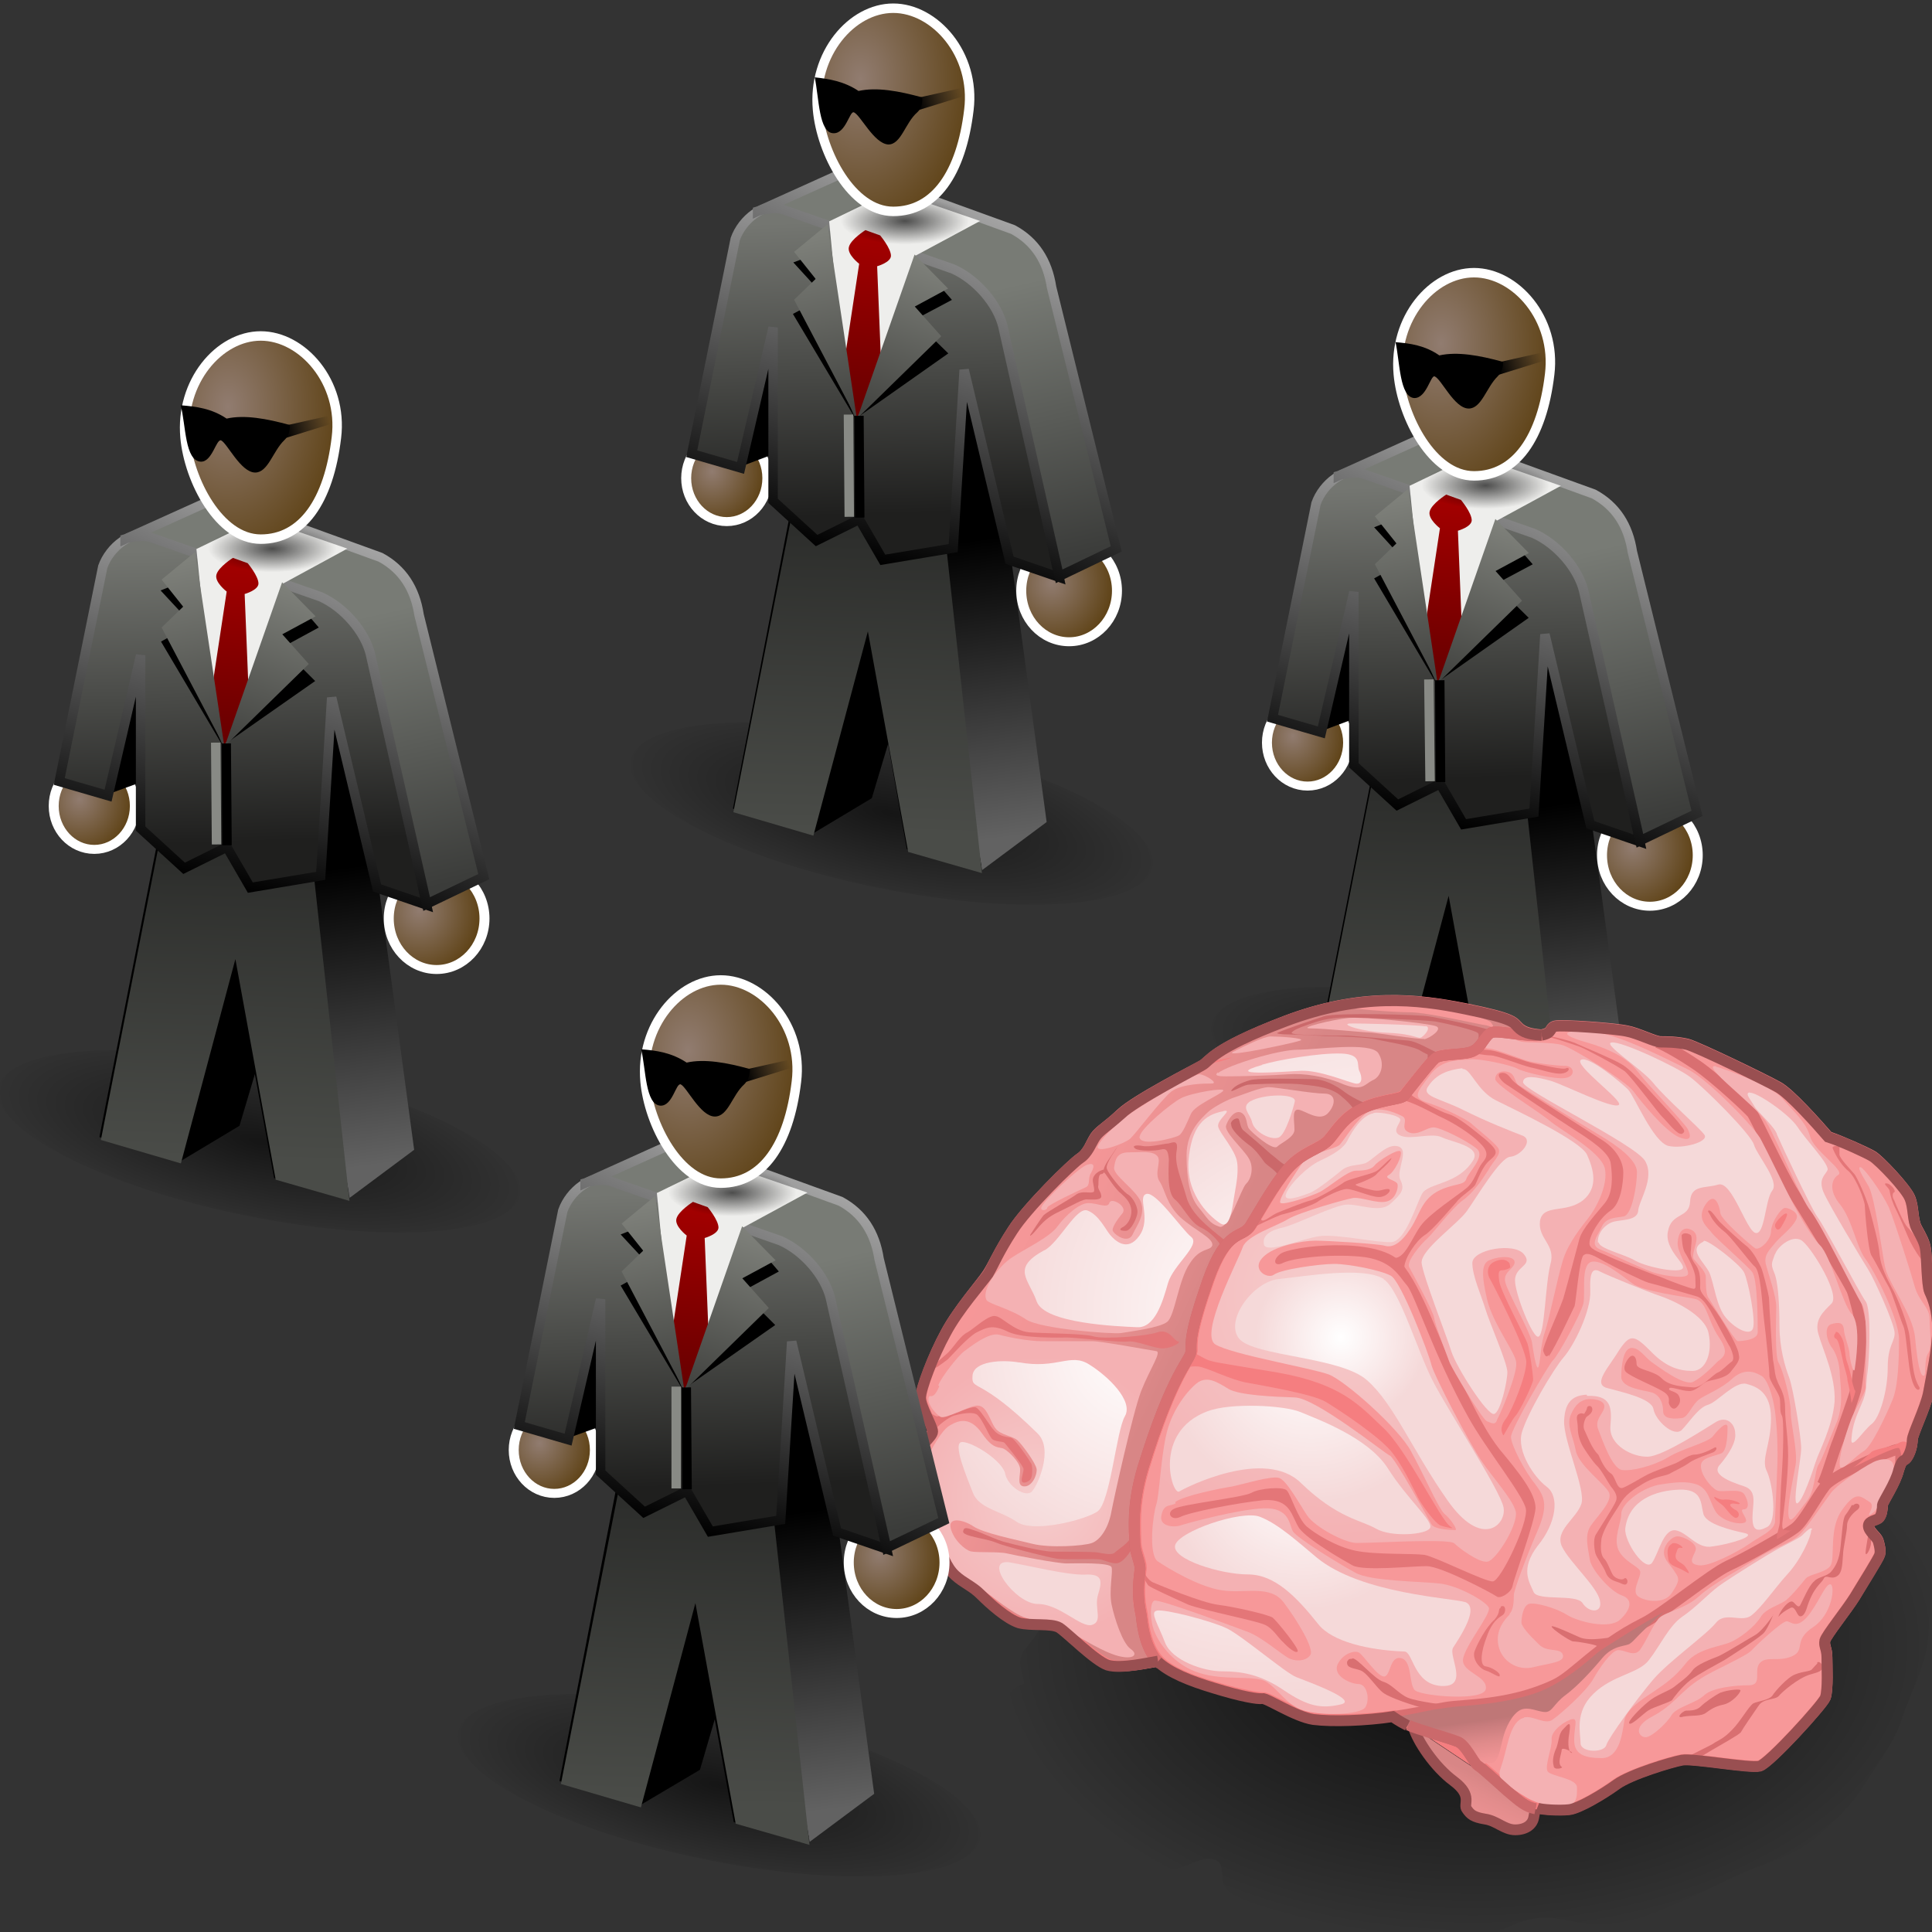 <svg xmlns="http://www.w3.org/2000/svg" width="48" height="48" xmlns:xlink="http://www.w3.org/1999/xlink"><rect width="100%" height="100%" fill="#333333" stroke="none"/><defs><linearGradient><stop offset="0" stop-color="#fcaf3e"/><stop offset="1" stop-color="#f57900"/></linearGradient><linearGradient id="a"><stop offset="0" stop-opacity=".581"/><stop offset="1" stop-opacity="0"/></linearGradient><linearGradient id="b"><stop offset="0"/><stop offset="1" stop-color="#626262"/></linearGradient><linearGradient id="c"><stop offset="0" stop-color="#2c2d2b"/><stop offset="1" stop-color="#4a4c48"/></linearGradient><linearGradient id="d"><stop offset="0" stop-color="#917c70"/><stop offset="1" stop-color="#5f4317"/></linearGradient><linearGradient><stop offset="0" stop-color="#917c70"/><stop offset="1" stop-color="#5f4317"/></linearGradient><linearGradient id="e"><stop offset="0" stop-color="#747671"/><stop offset="1" stop-color="#1f1f1e"/></linearGradient><linearGradient id="f"><stop offset="0"/><stop offset="1" stop-color="#b7b7b7"/></linearGradient><linearGradient id="g"><stop offset="0" stop-color="#787b75"/><stop offset="1" stop-color="#3b3c3a"/></linearGradient><linearGradient><stop offset="0"/><stop offset="1" stop-color="#b7b7b7"/></linearGradient><linearGradient id="h"><stop offset="0" stop-color="#a40000"/><stop offset="1" stop-color="#690000"/></linearGradient><linearGradient id="i"><stop offset="0" stop-opacity=".675"/><stop offset="1" stop-opacity="0"/></linearGradient><linearGradient><stop offset="0" stop-color="#917c70"/><stop offset="1" stop-color="#5f4317"/></linearGradient><linearGradient id="j"><stop offset="0" stop-color="#444542"/><stop offset="1" stop-color="#7f817b"/></linearGradient><linearGradient><stop offset="0" stop-color="#444542"/><stop offset="1" stop-color="#7f817b"/></linearGradient><linearGradient id="k"><stop offset="0"/><stop offset="1" stop-opacity="0"/></linearGradient><radialGradient id="aG" cx="23.031" cy="42.949" r="17.923" xlink:href="#a" gradientUnits="userSpaceOnUse" gradientTransform="matrix(1 0 0 .301 0 30.017)" fx="23.031" fy="42.949"/><linearGradient id="aH" x1="25.961" x2="28.082" y1="30.423" y2="45.02" xlink:href="#b" gradientUnits="userSpaceOnUse" gradientTransform="matrix(1.168 0 0 1.071 -3.12 -4.042)"/><linearGradient id="aI" x1="21.39" x2="20.875" y1="27.622" y2="43.936" xlink:href="#c" gradientUnits="userSpaceOnUse"/><radialGradient id="aJ" cx="22.952" cy="6.051" r="6.118" xlink:href="#d" gradientUnits="userSpaceOnUse" gradientTransform="matrix(1.155 .003 -.007 1.39 -3.468 -2.437)" fx="22.952" fy="6.051"/><radialGradient id="aK" cx="22.952" cy="6.051" r="6.118" xlink:href="#d" gradientUnits="userSpaceOnUse" gradientTransform="matrix(1.155 .003 -.007 1.39 -3.468 -2.437)" fx="22.952" fy="6.051"/><linearGradient id="aL" x1="19.937" x2="20.433" y1="12.735" y2="29.056" xlink:href="#e" gradientUnits="userSpaceOnUse" gradientTransform="matrix(.951 0 0 .952 1.503 -.471)"/><linearGradient id="aM" x1="9.322" x2="14.512" y1="26.351" y2="6.552" xlink:href="#f" gradientUnits="userSpaceOnUse"/><linearGradient id="aN" x1="28.571" x2="31.714" y1="17.179" y2="31.107" xlink:href="#g" gradientUnits="userSpaceOnUse" gradientTransform="matrix(1.039 0 0 1.038 .506 -2.984)"/><linearGradient id="aO" x1="18.365" x2="27.144" y1="27.298" y2="9.084" xlink:href="#f" gradientUnits="userSpaceOnUse" gradientTransform="matrix(.973 0 0 .974 .717 -.48)"/><linearGradient id="aP" x1="22.034" x2="21.282" y1="13.102" y2="22.648" xlink:href="#h" gradientUnits="userSpaceOnUse" gradientTransform="matrix(.973 0 0 .974 .717 -.48)"/><radialGradient id="aQ" cx="23.915" cy="13.579" r="2.955" xlink:href="#i" gradientUnits="userSpaceOnUse" gradientTransform="matrix(1 0 0 .368 0 8.588)" fx="23.915" fy="13.579"/><radialGradient id="aR" cx="22.619" cy="5.372" r="6.118" xlink:href="#d" gradientUnits="userSpaceOnUse" gradientTransform="matrix(.979 .012 -.016 1.405 -.619 -3.673)" fx="22.619" fy="5.372"/><linearGradient id="aS" x1="20.706" x2="19.026" y1="21.613" y2="12.319" xlink:href="#j" gradientUnits="userSpaceOnUse"/><linearGradient id="aT" x1="21.862" x2="24.758" y1="21.688" y2="13.607" xlink:href="#j" gradientUnits="userSpaceOnUse"/><linearGradient id="aU" x1="24.471" x2="26.82" y1="5.523" y2="4.892" xlink:href="#k" gradientUnits="userSpaceOnUse"/><radialGradient id="z" cx="23.031" cy="42.949" r="17.923" xlink:href="#a" gradientUnits="userSpaceOnUse" gradientTransform="matrix(1 0 0 .301 0 30.017)" fx="23.031" fy="42.949"/><linearGradient id="A" x1="25.961" x2="28.082" y1="30.423" y2="45.02" xlink:href="#b" gradientUnits="userSpaceOnUse" gradientTransform="matrix(1.168 0 0 1.071 -3.12 -4.042)"/><linearGradient id="B" x1="21.39" x2="20.875" y1="27.622" y2="43.936" xlink:href="#c" gradientUnits="userSpaceOnUse"/><radialGradient id="C" cx="22.952" cy="6.051" r="6.118" xlink:href="#d" gradientUnits="userSpaceOnUse" gradientTransform="matrix(1.155 .003 -.007 1.39 -3.468 -2.437)" fx="22.952" fy="6.051"/><radialGradient id="D" cx="22.952" cy="6.051" r="6.118" xlink:href="#d" gradientUnits="userSpaceOnUse" gradientTransform="matrix(1.155 .003 -.007 1.39 -3.468 -2.437)" fx="22.952" fy="6.051"/><linearGradient id="E" x1="19.937" x2="20.433" y1="12.735" y2="29.056" xlink:href="#e" gradientUnits="userSpaceOnUse" gradientTransform="matrix(.951 0 0 .952 1.503 -.471)"/><linearGradient id="F" x1="9.322" x2="14.512" y1="26.351" y2="6.552" xlink:href="#f" gradientUnits="userSpaceOnUse"/><linearGradient id="G" x1="28.571" x2="31.714" y1="17.179" y2="31.107" xlink:href="#g" gradientUnits="userSpaceOnUse" gradientTransform="matrix(1.039 0 0 1.038 .506 -2.984)"/><linearGradient id="H" x1="18.365" x2="27.144" y1="27.298" y2="9.084" xlink:href="#f" gradientUnits="userSpaceOnUse" gradientTransform="matrix(.973 0 0 .974 .717 -.48)"/><linearGradient id="I" x1="22.034" x2="21.282" y1="13.102" y2="22.648" xlink:href="#h" gradientUnits="userSpaceOnUse" gradientTransform="matrix(.973 0 0 .974 .717 -.48)"/><radialGradient id="J" cx="23.915" cy="13.579" r="2.955" xlink:href="#i" gradientUnits="userSpaceOnUse" gradientTransform="matrix(1 0 0 .368 0 8.588)" fx="23.915" fy="13.579"/><radialGradient id="K" cx="22.619" cy="5.372" r="6.118" xlink:href="#d" gradientUnits="userSpaceOnUse" gradientTransform="matrix(.979 .012 -.016 1.405 -.619 -3.673)" fx="22.619" fy="5.372"/><linearGradient id="L" x1="20.706" x2="19.026" y1="21.613" y2="12.319" xlink:href="#j" gradientUnits="userSpaceOnUse"/><linearGradient id="M" x1="21.862" x2="24.758" y1="21.688" y2="13.607" xlink:href="#j" gradientUnits="userSpaceOnUse"/><linearGradient id="N" x1="24.471" x2="26.82" y1="5.523" y2="4.892" xlink:href="#k" gradientUnits="userSpaceOnUse"/><radialGradient id="as" cx="26.126" cy="32.449" r="22.073" gradientUnits="userSpaceOnUse" gradientTransform="matrix(1 0 0 .62 0 12.318)" fy="32.449" fx="26.126" xlink:href="#l"/><linearGradient id="at" x1="6.26" x2="15.438" y1="165.928" y2="170.234" gradientTransform="matrix(1.034 0 0 1.034 -2.345 -159.91)" gradientUnits="userSpaceOnUse" xlink:href="#m"/><linearGradient id="au" x1="25.98" x2="27.6" y1="195.272" y2="191.762" gradientTransform="matrix(1.034 0 0 1.034 -2.345 -159.91)" gradientUnits="userSpaceOnUse" xlink:href="#n"/><linearGradient id="av" x1="30.721" x2="30.361" y1="191.532" y2="189.013" gradientTransform="matrix(1.034 0 0 1.034 -2.345 -159.91)" gradientUnits="userSpaceOnUse" xlink:href="#o"/><radialGradient id="aw" cx="21.108" cy="170.255" r="11.345" gradientTransform="matrix(1.034 0 0 1.034 -2.345 -159.91)" fy="170.255" fx="21.108" gradientUnits="userSpaceOnUse" xlink:href="#p"/><radialGradient id="ax" cx="8.127" cy="179.328" r="6.328" gradientTransform="matrix(1.034 0 0 1.034 -2.345 -159.91)" fy="179.328" fx="8.127" gradientUnits="userSpaceOnUse" xlink:href="#q"/><radialGradient id="ay" cx="19.875" cy="178.137" r="6.273" gradientTransform="matrix(1.034 0 0 1.034 -2.345 -159.91)" fy="178.137" fx="19.875" gradientUnits="userSpaceOnUse" xlink:href="#r"/><radialGradient id="az" cx="20.26" cy="172.94" r="6.674" gradientTransform="matrix(1.034 0 0 1.034 -2.345 -159.91)" fy="172.94" fx="20.26" gradientUnits="userSpaceOnUse" xlink:href="#s"/><radialGradient id="aA" cx="21.608" cy="172.17" r="3.835" gradientTransform="matrix(1.034 0 0 1.034 -2.345 -159.91)" fy="172.17" fx="21.608" gradientUnits="userSpaceOnUse" xlink:href="#t"/><radialGradient id="aB" cx="12.774" cy="172.564" r="9.904" gradientTransform="matrix(1.034 0 0 1.034 -2.345 -159.91)" fy="172.564" fx="12.774" gradientUnits="userSpaceOnUse" xlink:href="#u"/><radialGradient id="aC" cx="18.676" cy="170.998" r="12.647" gradientTransform="matrix(1.034 0 0 1.034 -2.345 -159.91)" fy="170.998" fx="18.676" gradientUnits="userSpaceOnUse" xlink:href="#v"/><radialGradient id="aD" cx="20.141" cy="171.534" r="10.533" gradientTransform="matrix(1.034 0 0 1.034 -2.345 -159.91)" fy="171.534" fx="20.141" gradientUnits="userSpaceOnUse" xlink:href="#w"/><radialGradient id="aE" cx="22.811" cy="169.34" r="14.467" gradientTransform="matrix(1.034 0 0 1.034 -2.345 -159.91)" fy="169.34" fx="22.811" gradientUnits="userSpaceOnUse" xlink:href="#x"/><radialGradient id="aF" cx="17.95" cy="175.731" r="12.523" gradientTransform="matrix(1.034 0 0 1.034 -2.345 -159.91)" fy="175.731" fx="17.95" gradientUnits="userSpaceOnUse" xlink:href="#y"/><radialGradient id="l" cx="20.836" cy="192.154" r="25.122" fx="20.836" fy="192.154" gradientUnits="userSpaceOnUse"><stop offset="0" stop-opacity=".804"/><stop offset="1" stop-opacity="0"/></radialGradient><linearGradient id="m" x1="6.26" x2="15.438" y1="165.928" y2="170.234" gradientUnits="userSpaceOnUse"><stop offset="0" stop-color="#F79899"/><stop offset=".387" stop-color="#F29596"/><stop offset=".809" stop-color="#E28C8C"/><stop offset="1" stop-color="#D88686"/></linearGradient><linearGradient id="n" x1="25.98" x2="27.6" y1="195.272" y2="191.762" gradientUnits="userSpaceOnUse"><stop offset="0" stop-color="#F79899"/><stop offset=".387" stop-color="#F29596"/><stop offset=".809" stop-color="#E28C8C"/><stop offset="1" stop-color="#D88686"/></linearGradient><linearGradient id="o" x1="30.721" x2="30.361" y1="191.532" y2="189.013" gradientUnits="userSpaceOnUse"><stop offset="0" stop-color="#F79899"/><stop offset=".285" stop-color="#F29596"/><stop offset=".596" stop-color="#E08B8B"/><stop offset=".918" stop-color="#C77B7C"/><stop offset="1" stop-color="#BF7777"/></linearGradient><radialGradient id="p" cx="21.108" cy="170.255" r="11.345" fx="21.108" fy="170.255" gradientUnits="userSpaceOnUse"><stop offset=".006" stop-color="#F5CDCD"/><stop offset="1" stop-color="#F4B1B3"/></radialGradient><radialGradient id="q" cx="8.127" cy="179.328" r="6.328" fx="8.127" fy="179.328" gradientUnits="userSpaceOnUse"><stop offset=".006" stop-color="#F5CDCD"/><stop offset="1" stop-color="#F4B1B3"/></radialGradient><radialGradient id="r" cx="19.875" cy="178.137" r="6.273" fx="19.875" fy="178.137" gradientUnits="userSpaceOnUse"><stop offset="0" stop-color="#fff"/><stop offset="1" stop-color="#F5D9D9"/></radialGradient><radialGradient id="s" cx="20.26" cy="172.94" r="6.674" fx="20.26" fy="172.94" gradientUnits="userSpaceOnUse"><stop offset="0" stop-color="#fff"/><stop offset="1" stop-color="#F5D9D9"/></radialGradient><radialGradient id="t" cx="21.608" cy="172.17" r="3.835" fx="21.608" fy="172.17" gradientUnits="userSpaceOnUse"><stop offset="0" stop-color="#fff"/><stop offset="1" stop-color="#F5D9D9"/></radialGradient><radialGradient id="u" cx="12.774" cy="172.564" r="9.904" fx="12.774" fy="172.564" gradientUnits="userSpaceOnUse"><stop offset="0" stop-color="#fff"/><stop offset="1" stop-color="#F5D9D9"/></radialGradient><radialGradient id="v" cx="18.676" cy="170.998" r="12.647" fx="18.676" fy="170.998" gradientUnits="userSpaceOnUse"><stop offset="0" stop-color="#fff"/><stop offset="1" stop-color="#F5D9D9"/></radialGradient><radialGradient id="w" cx="20.141" cy="171.534" r="10.533" fx="20.141" fy="171.534" gradientUnits="userSpaceOnUse"><stop offset="0" stop-color="#fff"/><stop offset="1" stop-color="#F5D9D9"/></radialGradient><radialGradient id="x" cx="22.811" cy="169.34" r="14.467" fx="22.811" fy="169.34" gradientUnits="userSpaceOnUse"><stop offset="0" stop-color="#fff"/><stop offset="1" stop-color="#F5D9D9"/></radialGradient><radialGradient id="y" cx="17.95" cy="175.731" r="12.523" fx="17.95" fy="175.731" gradientUnits="userSpaceOnUse"><stop offset="0" stop-color="#fff"/><stop offset="1" stop-color="#F5D9D9"/></radialGradient><radialGradient id="ad" cx="23.031" cy="42.949" r="17.923" xlink:href="#a" gradientUnits="userSpaceOnUse" gradientTransform="matrix(1 0 0 .301 0 30.017)" fx="23.031" fy="42.949"/><linearGradient id="ae" x1="25.961" x2="28.082" y1="30.423" y2="45.02" xlink:href="#b" gradientUnits="userSpaceOnUse" gradientTransform="matrix(1.168 0 0 1.071 -3.12 -4.042)"/><linearGradient id="af" x1="21.39" x2="20.875" y1="27.622" y2="43.936" xlink:href="#c" gradientUnits="userSpaceOnUse"/><radialGradient id="ag" cx="22.952" cy="6.051" r="6.118" xlink:href="#d" gradientUnits="userSpaceOnUse" gradientTransform="matrix(1.155 .003 -.007 1.39 -3.468 -2.437)" fx="22.952" fy="6.051"/><radialGradient id="ah" cx="22.952" cy="6.051" r="6.118" xlink:href="#d" gradientUnits="userSpaceOnUse" gradientTransform="matrix(1.155 .003 -.007 1.39 -3.468 -2.437)" fx="22.952" fy="6.051"/><linearGradient id="ai" x1="19.937" x2="20.433" y1="12.735" y2="29.056" xlink:href="#e" gradientUnits="userSpaceOnUse" gradientTransform="matrix(.951 0 0 .952 1.503 -.471)"/><linearGradient id="aj" x1="9.322" x2="14.512" y1="26.351" y2="6.552" xlink:href="#f" gradientUnits="userSpaceOnUse"/><linearGradient id="ak" x1="28.571" x2="31.714" y1="17.179" y2="31.107" xlink:href="#g" gradientUnits="userSpaceOnUse" gradientTransform="matrix(1.039 0 0 1.038 .506 -2.984)"/><linearGradient id="al" x1="18.365" x2="27.144" y1="27.298" y2="9.084" xlink:href="#f" gradientUnits="userSpaceOnUse" gradientTransform="matrix(.973 0 0 .974 .717 -.48)"/><linearGradient id="am" x1="22.034" x2="21.282" y1="13.102" y2="22.648" xlink:href="#h" gradientUnits="userSpaceOnUse" gradientTransform="matrix(.973 0 0 .974 .717 -.48)"/><radialGradient id="an" cx="23.915" cy="13.579" r="2.955" xlink:href="#i" gradientUnits="userSpaceOnUse" gradientTransform="matrix(1 0 0 .368 0 8.588)" fx="23.915" fy="13.579"/><radialGradient id="ao" cx="22.619" cy="5.372" r="6.118" xlink:href="#d" gradientUnits="userSpaceOnUse" gradientTransform="matrix(.979 .012 -.016 1.405 -.619 -3.673)" fx="22.619" fy="5.372"/><linearGradient id="ap" x1="20.706" x2="19.026" y1="21.613" y2="12.319" xlink:href="#j" gradientUnits="userSpaceOnUse"/><linearGradient id="aq" x1="21.862" x2="24.758" y1="21.688" y2="13.607" xlink:href="#j" gradientUnits="userSpaceOnUse"/><linearGradient id="ar" x1="24.471" x2="26.82" y1="5.523" y2="4.892" xlink:href="#k" gradientUnits="userSpaceOnUse"/><radialGradient id="O" cx="23.031" cy="42.949" r="17.923" xlink:href="#a" gradientUnits="userSpaceOnUse" gradientTransform="matrix(1 0 0 .301 0 30.017)" fx="23.031" fy="42.949"/><linearGradient id="P" x1="25.961" x2="28.082" y1="30.423" y2="45.02" xlink:href="#b" gradientUnits="userSpaceOnUse" gradientTransform="matrix(1.168 0 0 1.071 -3.12 -4.042)"/><linearGradient id="Q" x1="21.39" x2="20.875" y1="27.622" y2="43.936" xlink:href="#c" gradientUnits="userSpaceOnUse"/><radialGradient id="R" cx="22.952" cy="6.051" r="6.118" xlink:href="#d" gradientUnits="userSpaceOnUse" gradientTransform="matrix(1.155 .003 -.007 1.39 -3.468 -2.437)" fx="22.952" fy="6.051"/><radialGradient id="S" cx="22.952" cy="6.051" r="6.118" xlink:href="#d" gradientUnits="userSpaceOnUse" gradientTransform="matrix(1.155 .003 -.007 1.39 -3.468 -2.437)" fx="22.952" fy="6.051"/><linearGradient id="T" x1="19.937" x2="20.433" y1="12.735" y2="29.056" xlink:href="#e" gradientUnits="userSpaceOnUse" gradientTransform="matrix(.951 0 0 .952 1.503 -.471)"/><linearGradient id="U" x1="9.322" x2="14.512" y1="26.351" y2="6.552" xlink:href="#f" gradientUnits="userSpaceOnUse"/><linearGradient id="V" x1="28.571" x2="31.714" y1="17.179" y2="31.107" xlink:href="#g" gradientUnits="userSpaceOnUse" gradientTransform="matrix(1.039 0 0 1.038 .506 -2.984)"/><linearGradient id="W" x1="18.365" x2="27.144" y1="27.298" y2="9.084" xlink:href="#f" gradientUnits="userSpaceOnUse" gradientTransform="matrix(.973 0 0 .974 .717 -.48)"/><linearGradient id="X" x1="22.034" x2="21.282" y1="13.102" y2="22.648" xlink:href="#h" gradientUnits="userSpaceOnUse" gradientTransform="matrix(.973 0 0 .974 .717 -.48)"/><radialGradient id="Y" cx="23.915" cy="13.579" r="2.955" xlink:href="#i" gradientUnits="userSpaceOnUse" gradientTransform="matrix(1 0 0 .368 0 8.588)" fx="23.915" fy="13.579"/><radialGradient id="Z" cx="22.619" cy="5.372" r="6.118" xlink:href="#d" gradientUnits="userSpaceOnUse" gradientTransform="matrix(.979 .012 -.016 1.405 -.619 -3.673)" fx="22.619" fy="5.372"/><linearGradient id="aa" x1="20.706" x2="19.026" y1="21.613" y2="12.319" xlink:href="#j" gradientUnits="userSpaceOnUse"/><linearGradient id="ab" x1="21.862" x2="24.758" y1="21.688" y2="13.607" xlink:href="#j" gradientUnits="userSpaceOnUse"/><linearGradient id="ac" x1="24.471" x2="26.82" y1="5.523" y2="4.892" xlink:href="#k" gradientUnits="userSpaceOnUse"/></defs><g><g><path fill="url(#z)" d="M40.2 42.95c0 2.57-7.68 4.65-17.17 4.65-9.48 0-17.17-2.08-17.17-4.65 0-2.57 7.7-4.65 17.17-4.65 9.5 0 17.17 2.08 17.17 4.65z" transform="matrix(.378 .071 0 .411 27.876 7.494)" color="#000" overflow="visible" enable-background="accumulate"/><path stroke="#fff" stroke-width=".47.5" d="M35.35 10.8c-.05.02-.08.03-.1.04l-2.04.9c.03 0 .06 0 .08 0-.27.13-.5.4-.62.7l-1.05 5.4 1.1.26 1.02-.36.27-.53.14 1.72-1.52 7.74 1.97.6 1.46-.92.4-1.36.5 2.68 1.68.5 1.75-1.24-.9-6.5 1.2.43 1.42-.72-1.6-6.5c-.1-.64-.4-1.13-.97-1.42l-3.76-1.36c-.14-.03-.3-.05-.45-.03z"/><path fill="url(#A)" d="M27.87 45.96L24.9 28.6l4.14-1.8 2.24 16.62z" transform="matrix(.47 0 0 .47 25.731 6.587)"/><path d="M34.6 27.3l1.5-.9 1.33-4.5-1.45.35z"/><path fill="url(#B)" d="M17.96 26.4l-3.24 16.5 4.23 1.24 2.88-10.8L23.96 45l3.9 1.12-1.9-17.37z" transform="matrix(.47 0 0 .47 25.731 6.587)"/><path fill="url(#C)" stroke="#fff" stroke-width="1.346" d="M30.46 7.06c0 3.6-2.46 6.5-5.48 6.5-3.03 0-5.48-2.9-5.48-6.5 0-3.58 2.45-6.5 5.48-6.5 3.02 0 5.48 2.92 5.48 6.5z" transform="matrix(.184 0 0 .166 27.889 17.279)" color="#000" stroke-linecap="round" overflow="visible" enable-background="accumulate"/><path d="M32.73 18.2l1.18-4.06.3 2.8-.44.87z"/><path fill="url(#D)" stroke="#fff" stroke-width="1.143" d="M30.46 7.06c0 3.6-2.46 6.5-5.48 6.5-3.03 0-5.48-2.9-5.48-6.5 0-3.58 2.45-6.5 5.48-6.5 3.02 0 5.48 2.92 5.48 6.5z" transform="matrix(.217 0 0 .195 35.57 19.871)" color="#000" stroke-linecap="round" overflow="visible" enable-background="accumulate"/><path fill="url(#E)" stroke="url(#F)" stroke-width=".5" d="M12.52 23.95l2.3-11.35c.37-1.05 1.53-1.96 2.48-1.62l9.26 3.1c1.3.4 2.16 1.66 2.5 3.07l2.88 13.33-2.62-.9-2.4-10.06-.58 9.42-3.72.62-1.24-2.14-2.26 1.12-2.3-2.1v-9.16L15.1 24.7z" transform="matrix(.47 0 0 .47 25.731 6.587)"/><path fill="url(#G)" stroke="url(#H)" stroke-width=".5" d="M16 11.14l4.3-1.94c.28-.1.82-.1 1.2 0l8 2.9c1.17.63 1.83 1.67 2.04 3.05l3.42 13.83-3.02 1.45-2.97-13.2c-.28-1.18-1.4-2.5-2.65-3.05l-9.02-3.15c-.4-.1-.98 0-1.3.1z" transform="matrix(.47 0 0 .47 25.731 6.587)"/><path fill="#eeeeec" d="M35.44 16.23l-.42-4.16 1.58-.76 2.18.76-1.6.87-1.07 3.5z"/><path d="M35.68 16.97l-1.54-2.6.36-.2z"/><path fill="url(#I)" d="M21.7 12.13s-.76.48-.87.88c-.12.4.54.9.54.9l-.88 5.8.7 2.37 1.38-1.86-.25-6.18s.72-.2.73-.55c0-.4-.57-1.08-.57-1.08z" transform="matrix(.47 0 0 .47 25.731 6.587)"/><path fill="url(#J)" d="M26.87 13.58c0 .6-1.32 1.08-2.95 1.08-1.64 0-2.96-.48-2.96-1.08 0-.6 1.32-1.1 2.96-1.1 1.63 0 2.95.5 2.95 1.1z" transform="matrix(.539 0 0 .538 24.019 4.752)" color="#000" overflow="visible" enable-background="accumulate"/><path fill="url(#K)" stroke="#fff" stroke-width=".5" d="M27.17 5.77c-.4 3.37-1.8 5.37-4 5.37s-3.8-3.12-4-5.37c-.27-2.95 1.8-5.37 4-5.37s4.36 2.43 4 5.37z" color="#000" stroke-linecap="round" overflow="visible" enable-background="accumulate" transform="matrix(.47 0 0 .47 25.731 6.587)"/><path d="M34.78 13.8l-.64-.7.4-.16z" color="#000" overflow="visible" enable-background="accumulate"/><path fill="url(#L)" d="M19.7 11.82l-1.77 1.46 1.14 1.43-1.14 1.1 3.32 6.32z" transform="matrix(.47 0 0 .47 25.731 6.587)"/><path d="M37.16 12.97l.92 1.05-.94.5.84.83-2.2 1.55z"/><path fill="url(#M)" d="M24.3 13.42l1.77 1.8-1.76.95 1.4 1.57-4.44 4.34z" transform="matrix(.47 0 0 .47 25.731 6.587)"/><path fill="none" stroke="#000" stroke-width=".235" d="M35.77 16.9l.02 2.53"/><path fill="none" stroke="#888a85" stroke-width=".235" d="M35.5 16.88l.03 2.53"/><path fill="url(#N)" d="M24.1 5.22l2.67-.6.05.45-3.23 1z" transform="matrix(.47 0 0 .47 25.731 6.587)"/><path d="M34.66 8.5c.37.03.74.08 1.1.33.45-.1 1 0 1.58.16 0 0 .03.2-.13.36-.28.27-.4.8-.72.8-.36 0-.68-.74-.85-.8-.1-.02-.2.54-.5.54-.37-.02-.36-.9-.47-1.4z"/></g><g><path fill="url(#O)" d="M40.2 42.95c0 2.57-7.68 4.65-17.17 4.65-9.48 0-17.17-2.08-17.17-4.65 0-2.57 7.7-4.65 17.17-4.65 9.5 0 17.17 2.08 17.17 4.65z" transform="matrix(.378 .071 0 .411 -2.267 9.066)" color="#000" overflow="visible" enable-background="accumulate"/><path stroke="#fff" stroke-width=".47.5" d="M5.2 12.38c-.04 0-.07.02-.1.03l-2.04.93c.02 0 .05 0 .08-.02-.28.15-.5.4-.62.7l-1.05 5.42 1.1.25 1-.35.28-.53.14 1.7-1.52 7.74 1.97.6 1.47-.93.4-1.35.5 2.7 1.67.5 1.75-1.26-.88-6.5 1.2.42 1.4-.72-1.6-6.5c-.1-.64-.4-1.13-.96-1.42L5.66 12.4c-.13-.02-.3-.03-.44-.02z"/><path fill="url(#P)" d="M27.87 45.96L24.9 28.6l4.14-1.8 2.24 16.62z" transform="matrix(.47 0 0 .47 -4.412 8.159)"/><path d="M4.45 28.87l1.5-.9 1.34-4.5-1.46.35z"/><path fill="url(#Q)" d="M17.96 26.4l-3.24 16.5 4.23 1.24 2.88-10.8L23.96 45l3.9 1.12-1.9-17.37z" transform="matrix(.47 0 0 .47 -4.412 8.159)"/><path fill="url(#R)" stroke="#fff" stroke-width="1.346" d="M30.46 7.06c0 3.6-2.46 6.5-5.48 6.5-3.03 0-5.48-2.9-5.48-6.5 0-3.58 2.45-6.5 5.48-6.5 3.02 0 5.48 2.92 5.48 6.5z" transform="matrix(.184 0 0 .166 -2.254 18.852)" color="#000" stroke-linecap="round" overflow="visible" enable-background="accumulate"/><path d="M2.58 19.77l1.2-4.06.28 2.82-.44.86z"/><path fill="url(#S)" stroke="#fff" stroke-width="1.143" d="M30.46 7.06c0 3.6-2.46 6.5-5.48 6.5-3.03 0-5.48-2.9-5.48-6.5 0-3.58 2.45-6.5 5.48-6.5 3.02 0 5.48 2.92 5.48 6.5z" transform="matrix(.217 0 0 .195 5.427 21.443)" color="#000" stroke-linecap="round" overflow="visible" enable-background="accumulate"/><path fill="url(#T)" stroke="url(#U)" stroke-width=".5" d="M12.52 23.95l2.3-11.35c.37-1.05 1.53-1.96 2.48-1.62l9.26 3.1c1.3.4 2.16 1.66 2.5 3.07l2.88 13.33-2.62-.9-2.4-10.06-.58 9.42-3.72.62-1.24-2.14-2.26 1.12-2.3-2.1v-9.16L15.1 24.7z" transform="matrix(.47 0 0 .47 -4.412 8.159)"/><path fill="url(#V)" stroke="url(#W)" stroke-width=".5" d="M16 11.14l4.3-1.94c.28-.1.82-.1 1.2 0l8 2.9c1.17.63 1.83 1.67 2.04 3.05l3.42 13.83-3.02 1.45-2.97-13.2c-.28-1.18-1.4-2.5-2.65-3.05l-9.02-3.15c-.4-.1-.98 0-1.3.1z" transform="matrix(.47 0 0 .47 -4.412 8.159)"/><path fill="#eeeeec" d="M5.3 17.8l-.42-4.16 1.57-.76 2.18.75-1.6.87L5.96 18z"/><path d="M5.54 18.54L4 15.94l.36-.2z"/><path fill="url(#X)" d="M21.7 12.13s-.76.48-.87.88c-.12.4.54.9.54.9l-.88 5.8.7 2.37 1.38-1.86-.25-6.18s.72-.2.73-.55c0-.4-.57-1.08-.57-1.08z" transform="matrix(.47 0 0 .47 -4.412 8.159)"/><path fill="url(#Y)" d="M26.87 13.58c0 .6-1.32 1.08-2.95 1.08-1.64 0-2.96-.48-2.96-1.08 0-.6 1.32-1.1 2.96-1.1 1.63 0 2.95.5 2.95 1.1z" transform="matrix(.539 0 0 .538 -6.124 6.324)" color="#000" overflow="visible" enable-background="accumulate"/><path fill="url(#Z)" stroke="#fff" stroke-width=".5" d="M27.17 5.77c-.4 3.37-1.8 5.37-4 5.37s-3.8-3.12-4-5.37c-.27-2.95 1.8-5.37 4-5.37s4.36 2.43 4 5.37z" color="#000" stroke-linecap="round" overflow="visible" enable-background="accumulate" transform="matrix(.47 0 0 .47 -4.412 8.159)"/><path d="M4.64 15.37l-.65-.7.4-.16z" color="#000" overflow="visible" enable-background="accumulate"/><path fill="url(#aa)" d="M19.7 11.82l-1.77 1.46 1.14 1.43-1.14 1.1 3.32 6.32z" transform="matrix(.47 0 0 .47 -4.412 8.159)"/><path d="M7.02 14.54l.9 1.05-.92.5.83.83-2.2 1.54z"/><path fill="url(#ab)" d="M24.3 13.42l1.77 1.8-1.76.95 1.4 1.57-4.44 4.34z" transform="matrix(.47 0 0 .47 -4.412 8.159)"/><path fill="none" stroke="#000" stroke-width=".235" d="M5.62 18.47L5.64 21"/><path fill="none" stroke="#888a85" stroke-width=".235" d="M5.36 18.45l.02 2.53"/><path fill="url(#ac)" d="M24.1 5.22l2.67-.6.05.45-3.23 1z" transform="matrix(.47 0 0 .47 -4.412 8.159)"/><path d="M4.5 10.07c.38.03.76.08 1.13.33.44-.1 1 0 1.57.16 0 0 .03.22-.14.38-.28.27-.4.8-.72.8-.36 0-.7-.74-.85-.8-.12-.03-.22.54-.5.53-.4-.02-.37-.9-.5-1.4z"/></g><g><path fill="url(#ad)" d="M40.2 42.95c0 2.57-7.68 4.65-17.17 4.65-9.48 0-17.17-2.08-17.17-4.65 0-2.57 7.7-4.65 17.17-4.65 9.5 0 17.17 2.08 17.17 4.65z" transform="matrix(.378 .071 0 .411 13.447 .923)" color="#000" overflow="visible" enable-background="accumulate"/><path stroke="#fff" stroke-width=".47.5" d="M20.92 4.24c-.04 0-.08 0-.1.03l-2.04.9c.02 0 .05 0 .07 0-.27.13-.5.4-.6.7l-1.07 5.4 1.1.26 1-.36.28-.53.15 1.7-1.5 7.75 1.96.6 1.48-.94.4-1.35.48 2.7 1.7.5 1.75-1.25-.9-6.5 1.2.42 1.43-.7-1.62-6.5c-.1-.65-.4-1.14-.96-1.43l-3.76-1.37c-.13-.03-.3-.05-.44-.03z"/><path fill="url(#ae)" d="M27.87 45.96L24.9 28.6l4.14-1.8 2.24 16.62z" transform="matrix(.47 0 0 .47 11.302 .016)"/><path d="M20.16 20.73l1.5-.9 1.35-4.5-1.45.35z"/><path fill="url(#af)" d="M17.96 26.4l-3.24 16.5 4.23 1.24 2.88-10.8L23.96 45l3.9 1.12-1.9-17.37z" transform="matrix(.47 0 0 .47 11.302 .016)"/><path fill="url(#ag)" stroke="#fff" stroke-width="1.346" d="M30.46 7.06c0 3.6-2.46 6.5-5.48 6.5-3.03 0-5.48-2.9-5.48-6.5 0-3.58 2.45-6.5 5.48-6.5 3.02 0 5.48 2.92 5.48 6.5z" transform="matrix(.184 0 0 .166 13.46 10.708)" color="#000" stroke-linecap="round" overflow="visible" enable-background="accumulate"/><path d="M18.3 11.63l1.18-4.06.3 2.8-.45.87z"/><path fill="url(#ah)" stroke="#fff" stroke-width="1.143" d="M30.46 7.06c0 3.6-2.46 6.5-5.48 6.5-3.03 0-5.48-2.9-5.48-6.5 0-3.58 2.45-6.5 5.48-6.5 3.02 0 5.48 2.92 5.48 6.5z" transform="matrix(.217 0 0 .195 21.141 13.3)" color="#000" stroke-linecap="round" overflow="visible" enable-background="accumulate"/><path fill="url(#ai)" stroke="url(#aj)" stroke-width=".5" d="M12.52 23.95l2.3-11.35c.37-1.05 1.53-1.96 2.48-1.62l9.26 3.1c1.3.4 2.16 1.66 2.5 3.07l2.88 13.33-2.62-.9-2.4-10.06-.58 9.42-3.72.62-1.24-2.14-2.26 1.12-2.3-2.1v-9.16L15.1 24.7z" transform="matrix(.47 0 0 .47 11.302 .016)"/><path fill="url(#ak)" stroke="url(#al)" stroke-width=".5" d="M16 11.14l4.3-1.94c.28-.1.82-.1 1.2 0l8 2.9c1.17.63 1.83 1.67 2.04 3.05l3.42 13.83-3.02 1.45-2.97-13.2c-.28-1.18-1.4-2.5-2.65-3.05l-9.02-3.15c-.4-.1-.98 0-1.3.1z" transform="matrix(.47 0 0 .47 11.302 .016)"/><path fill="#eeeeec" d="M21 9.66l-.4-4.16 1.57-.76 2.18.75-1.6.86-1.07 3.5z"/><path d="M21.25 10.4L19.7 7.8l.37-.2z"/><path fill="url(#am)" d="M21.7 12.13s-.76.48-.87.88c-.12.4.54.9.54.9l-.88 5.8.7 2.37 1.38-1.86-.25-6.18s.72-.2.73-.55c0-.4-.57-1.08-.57-1.08z" transform="matrix(.47 0 0 .47 11.302 .016)"/><path fill="url(#an)" d="M26.87 13.58c0 .6-1.32 1.08-2.95 1.08-1.64 0-2.96-.48-2.96-1.08 0-.6 1.32-1.1 2.96-1.1 1.63 0 2.95.5 2.95 1.1z" transform="matrix(.539 0 0 .538 9.59 -1.819)" color="#000" overflow="visible" enable-background="accumulate"/><path fill="url(#ao)" stroke="#fff" stroke-width=".5" d="M27.17 5.77c-.4 3.37-1.8 5.37-4 5.37s-3.8-3.12-4-5.37c-.27-2.95 1.8-5.37 4-5.37s4.36 2.43 4 5.37z" color="#000" stroke-linecap="round" overflow="visible" enable-background="accumulate" transform="matrix(.47 0 0 .47 11.302 .016)"/><path d="M20.35 7.22l-.64-.7.4-.15z" color="#000" overflow="visible" enable-background="accumulate"/><path fill="url(#ap)" d="M19.7 11.82l-1.77 1.46 1.14 1.43-1.14 1.1 3.32 6.32z" transform="matrix(.47 0 0 .47 11.302 .016)"/><path d="M22.73 6.4l.92 1.05-.94.5.85.83-2.2 1.55z"/><path fill="url(#aq)" d="M24.3 13.42l1.77 1.8-1.76.95 1.4 1.57-4.44 4.34z" transform="matrix(.47 0 0 .47 11.302 .016)"/><path fill="none" stroke="#000" stroke-width=".235" d="M21.34 10.33l.02 2.53"/><path fill="none" stroke="#888a85" stroke-width=".235" d="M21.08 10.3l.02 2.54"/><path fill="url(#ar)" d="M24.1 5.22l2.67-.6.05.45-3.23 1z" transform="matrix(.47 0 0 .47 11.302 .016)"/><path d="M20.23 1.92c.37.04.74.1 1.1.34.45-.1 1 0 1.58.16 0 0 .04.22-.12.37-.3.26-.4.8-.72.8-.36-.02-.7-.75-.86-.8-.1-.03-.2.53-.5.52-.37 0-.36-.88-.47-1.4z"/></g><g><path fill="url(#as)" d="M7.9 30.22c-.83.08-1.7 1.14-2.12 1.8-.18.27-.54.6-.63.9-.14.44.1.85.14 1.28-1.26.35-1.5 2.18-1 3.23.18.4.27.54.4.93.16.53.34.94.7 1.4.38.48.6.55 1.14.8.74.3.98.9 1.57 1.37 1.06.8 2.9 1 4.2.86.5-.07 1.18-.52 1.65-.46.8.1.36.82.66 1.3.36.54 1.45.8 2.02 1 .48.2.97.35 1.44.55.5.2.98.57 1.5.67.96.18 2.12.06 3.1.06 1.25 0 2.98.46 4.13.02.75-.3 1.34-.7 2.2-.83.83-.13 1.4.08 2.2.22 1.8.3 3.25-.42 4.8-1.1.95-.4 1.84-.88 2.8-1.3 1.12-.46 2.32-.78 3.28-1.6.7-.6 1.64-1.47 2.12-2.27.62-1.03 1.45-2 1.83-3.16.46-1.42 1.2-2.6 1.27-4.16.04-.82-.04-1.3.37-1.98.52-.9.7-1.75.35-2.8-.4-1.2-1.4-2.23-2.38-2.95-.68-.48-1.55-.7-2.33-1.04-.87-.36-1.3-.8-2.04-1.33-.76-.55-1.64-.53-2.53-.68-1.2-.2-2.33-.78-3.52-1.06-3.23-.78-6.48-1.23-9.82-1.13-1.5.04-2.88.07-4.27.7-1.43.62-2.84 1.34-4.28 1.98-1.76.77-2.47 1.72-3.67 3.07-.73.83-1.52 1.58-2.24 2.45-.68.85-2.65 1.86-2.8 3.05" transform="matrix(.535 0 0 .535 22.615 23.537)"/><path fill="#f79899" stroke="#f57e80" stroke-width=".27" d="M33.68 27.62c.47-.3 1.1-.3 1.2-.4.1-.12.62-.8.77-.93.16-.14.77-.07.97-.2.2-.1.28-.4.45-.45.17-.05.9.12 1.23.07.3-.06.17-.17.34-.22.17-.04 1.5.06 1.77.12.28.05.7.27.85.27.14 0 .4 0 .66.06.26.07 1.97.9 2.25 1.06.3.16.98.93 1.25 1.24.3.1.93.38 1.1.48.17.1.83.8.93 1.04.1.24.06.54.17.75.12.22.2.36.22.53.03.17.03.88.1 1.04.07.15.2.45.2.93 0 .5-.16 1.2-.23 1.6-.08.38-.4 1.02-.4 1.16 0 .13-.05.33-.14.45-.08.1-.1-.02-.2.3-.08.33-.38.76-.4.86 0 .1-.02.25-.08.32s-.27.07-.27.2.2.27.24.37c.03.1.07.25.04.35-.03.1-.43.72-.62 1.05-.2.32-.7.94-.74 1.08-.03.14.05.2.05.42 0 .22.03.8-.04 1-.07.18-1.38 1.62-1.63 1.7-.26.06-1.67-.2-1.94-.15-.26.05-1.26.35-1.62.6-.35.26-.93.6-1.17.63-.25.03-.7 0-.8-.04-.27-.06-.4-.17-.7-.44-.32-.27-.65-.57-.76-.64-.1-.07-.3-.54-.52-.6-.2-.08-1-.3-1.2-.4-.22-.08-.38-.2-.38-.2-.66.1-1.5.12-1.97.05-.46-.05-1.16-.52-1.27-.5-.1 0-.5-.05-1.2-.26-.7-.2-1.3-.45-1.52-.82-.23-.37-.26-.8-.28-.92 0-.13-.14-.43-.04-1.18.03-.2-.13-.43-.13-.72 0-.3-.07-.88.2-1.82.74-2.4 1.17-2.66 1.2-2.9 0-.24-.04-.45.42-1.77.47-1.32.84-1.03 1.05-1.35.2-.32.57-1 .94-1.43.38-.42.8-.5 1-.7.18-.2.32-.47.68-.7z"/><path fill="url(#at)" stroke="#f57e80" stroke-width=".5" d="M11.5 33.17c-.1-.1-.18-.2-.24-.3-.42-.7-.48-1.48-.5-1.72-.04-.24-.3-.8-.1-2.2.06-.36-.25-.8-.25-1.36 0-.55-.1-1.64.44-3.4 1.35-4.47 2.17-4.98 2.2-5.43.02-.45-.07-.84.8-3.3.88-2.48 1.57-1.94 1.97-2.54.4-.6 1.06-1.9 1.75-2.68.7-.8 1.48-.9 1.84-1.3.35-.4.6-.9 1.28-1.32.88-.56 2.04-.55 2.23-.77.2-.2 1.18-1.48 1.47-1.72.3-.24 1.44-.1 1.8-.32.38-.2.54-.8.86-.88.32-.08 1.7.24 2.28.13h-.03c-.5-.04-.83-.13-1.05-.35-.25-.24-.16-.4-2.44-.86-2.27-.46-4.9-.75-8.38.57-3.47 1.33-3.5 1.86-3.88 2.07-.37.2-3.1 1.6-3.76 2.23-.66.62-1 .78-1.2 1.07-.2.3-.32.75-.7 1-.37.24-2.47 2.3-3.13 3.34-.67 1.03-.87 1.57-1.16 2.02-.3.46-1.36 1.65-1.94 2.73-.58 1.06-1.16 2.6-1.16 3 0 .4.54 1.32.54 1.57s-.7.8-.73 1.12c-.04.32.08 1.22.16 1.93.08.7.04 1.15.2 1.48.17.34.63.5.7.8.1.3.34 1 .75 1.36.42.37.8.5 1.2.9.4.42 1.2 1.12 1.78 1.3.57.15 1.48 0 1.85.24.4.24 1.67 1.52 2.3 1.73.6.2 1.92-.12 2.3-.16z" transform="matrix(.535 0 0 .535 22.615 23.537)"/><path fill="#f57e80" stroke="#cb696b" stroke-width=".27" d="M38.15 44.94c-.25-.05-.38-.17-.7-.44-.3-.27-.63-.57-.74-.64-.1-.07-.3-.54-.52-.6-.18-.07-.75-.23-1.06-.34"/><path fill="url(#au)" stroke="#994f51" stroke-width=".5" d="M23.37 36.23c.18.62.97 1.83 1.88 2.5.9.68.4 1.07.6 1.3.17.24.3.36.84.45.55.08.9.5 1.4.5.5 0 .8-.24.86-.56.06-.33.08-.4.08-.4" transform="matrix(.535 0 0 .535 22.615 23.537)"/><path fill="none" stroke="#d96f71" stroke-width=".27" d="M34.6 42.65c.43-.06.86-.15 1.32-.23.45-.08 1.57-.03 2.7-.56.5-.23 1.03-.94 2.2-1.53.46-.22 1.67-1.22 2.12-1.43.44-.2 1.42-.76 1.65-.93.23-.17.52-.75.76-1.06.25-.3 1.68-.9 1.8-.9.1-.04.07.2.07.37"/><path fill="none" stroke="#d96f71" stroke-width=".27" d="M41.18 25.9c.15.06.5.24 1 .58.47.33 1.27 1.08 1.35 1.18.08.1.73 1.5 1.03 1.98.3.48 1.4 2.26 1.46 2.44.07.2.2.7.22.94.02.23-.08 1.3-.14 1.53-.06.22-.34 1-.43 1.24-.1.23-.3.94-.4 1.1"/><path fill="#f57e80" d="M36.04 37.93c-.24-.13-1.1-1.95-1.7-2.48-.57-.54-1.02-1.07-2.6-1.35-1.6-.27-1.64-.25-1.85-.37-.23-.13-.3-.15-.32-.08 0 .06-.08.2-.13.25-.03.12.1.03.33.05.23.03.8.33 1.2.4.36.07 1.64.28 1.97.48.33.2 1.4.9 1.68 1.3.3.4.55.98.65 1.15.1.17.4.58.52.62.14.05.4.1.24.03z"/><path fill="#e47678" d="M31.8 31.16c.23-.2 2.4-.46 3 .2.56.65.97 2 1.35 2.7.4.7.63 1.33 1.1 1.94.5.6.9 1.1.9 1.47-.02.35-.54 1.75-.57 1.93-.03.17-.32.34-.4.26-.1-.07-1.37-.75-1.74-.75-.37 0-1.57.13-1.84-.02s-1.1-.63-1.32-.92c-.2-.3-.2-.74-.88-.7-.67.07-1.85.3-2.08.42-.22.1-.35-.1-.16-.2.2-.12 1.7-.28 1.93-.4.2-.12.8-.16.88-.06.1.1.27.7.5.9.2.17.72.5 1.22.6.5.1 1.4.06 1.7.1.28.05 1.5.67 1.7.66.2-.02.88-1.45.82-1.8-.06-.34-1-1.5-1.43-2.28-.85-1.53-1.33-3.04-1.52-3.27-.2-.22-.37-.65-1.17-.72-.8-.07-1.66.04-1.9.15-.23.12-.28-.06-.1-.2z"/><path fill="#e47678" d="M34.63 27.3c.36 0 .85.3 1.14.44.3.13.77.42 1 .66.24.23.17.36.05.5-.12.15-.18.46-.4.63-.22.18-.9.62-1.12.92-.22.3-.4.84-.67.8.12.04.26.24.26.24 0-.23.3-.67.5-.8.2-.12.68-.7.8-.83.1-.14.43-.34.47-.44.05-.1.17-.45.36-.6.2-.17.2-.23-.1-.5-.3-.24-.7-.58-.93-.64-.23-.07-.63-.3-.82-.4-.2-.12-.17-.2-.16-.28-.07.12-.18.28-.4.27z"/><path fill="#e47678" d="M30.96 30.58c.33-.16.68-.33.87-.4.18-.04.8-.23.93-.34.15-.1.55-.3.7-.3.17 0 .6.2.8.2.2 0 .35-.2.22-.2-.13 0-.2.08-.42.02-.22-.05-.45-.12-.36-.14.1-.03.45-.17.5-.25.07-.08.37-.32.37-.4-.14.1-.3.3-.4.34-.12.06-.63.18-.76.25-.1.08-.7.44-.87.47-.16.04-.68.25-.8.3-.15.06-.35.25-.4.18-.04-.06-.02-.23-.02-.23-.07.18-.34.5-.34.5z"/><path fill="#e47678" d="M28.32 38.9c.1.17.2.37.34.42.14.06 1.2.5 1.6.55.4.05 1.24.24 1.36.32.1.08.67.78.62.84-.05.06-.24-.1-.36-.23-.12-.1-.25-.34-.45-.43-.2-.1-1.53-.36-1.9-.5-.38-.17-.93-.42-1-.48-.06-.06-.23-.45-.23-.25 0-.1.02-.24.02-.24z"/><path fill="#f57e80" d="M37.5 31.38c-.06-.07-.17-.13-.38-.03-.2.1-.17.32-.1.43.06.1.9 1.72.9 2.06 0 .34-.34 1.17-.5 1.4-.2.25-.08.4-.07.42 0 .03.22-.4.3-.48.1-.1.44-.8.44-.9 0-.13-.08-.7-.14-.9-.07-.2-.66-1.28-.7-1.54-.04-.26 0-.28.07-.28.05 0 .2-.04.2-.08s-.02-.1-.02-.1z"/><path fill="#e47678" d="M38.48 33.7c.18-.27.6-1.17.64-1.25.03-.08.12-1.18.22-1.26.1-.1.3.03.52.15.23.13.93.48 1.1.53.18.04 1.05.3 1.2.34.16.05.27.26.33.35.06.1.43.82.5.92.04.1.13.3.02.36-.1.07-.23.22-.33.26-.1.03-.4.38-.6.37-.23-.02-.6-.02-.8-.23-.2-.2-.62-.2-.62-.35 0-.17-.07-.23-.13-.2-.05 0-.26.28-.13.4s.7.35.9.47c.18.1.17.2.16.28 0 .07.1.23.2.12.1-.1.1-.2.04-.3-.07-.1-.26-.1-.23-.16.02-.07.3.06.5.06.18 0 .33-.2.45-.24.12-.04.45-.07.58-.24.14-.18.24-.28.2-.42 0-.15-.3-.7-.56-1.07-.25-.36-.4-.45-.4-.6 0-.15.02-.37-.1-.55-.13-.17-.15-.28-.13-.38 0-.1.04-.3 0-.37-.07-.06-.2-.07-.23 0 0 .06.02.34.08.43.07.1.26.45.26.63s.03.27-.04.27-.53-.17-.84-.3c-.3-.1-1.2-.46-1.35-.54-.16-.07-.42-.15-.4-.3 0-.18.25-.62.52-.8.26-.17.32-.7.32-.95 0-.26-.17-.6-.58-.84-.4-.26-1.37-.88-1.68-1.08-.3-.2-.43-.3-.5-.38-.08-.1-.15-.2-.28-.17-.14.03.03.22.13.28.1.06 1.33.9 1.68 1.12.36.23.9.57.92.86.04.3.06.7-.14.96-.2.25-.57.64-.64.9-.08.3-.28 1.06-.4 1.48-.15.42-.52 1.2-.5 1.3.04.13.08.18.14.1z"/><path fill="#e47678" d="M36.63 26.1c.14-.04.37-.02.53.02.17.04.8.28.95.3.17.03.73.17.8.12.1-.04.1.1-.1.13-.18.03-.53-.1-.78-.15-.25-.06-.84-.3-1-.3-.17 0-.45-.07-.56-.05.07-.03.17-.06.17-.06z"/><path fill="#e47678" d="M38.3 25.73c.14 0 .8.22.96.28.15.06.87.44 1.1.6.2.17.82 1.03.96 1.16.14.14.35.43.47.4.1-.06.05-.1-.05-.23-.08-.13-.7-.77-.87-.97-.2-.2-.4-.43-.6-.54-.2-.12-.95-.43-1.1-.5-.14-.08-.8-.22-.8-.22l-.1.03z"/><path fill="#e47678" d="M42.47 30.08c.04-.03.2.23.28.3.1.1.5.47.67.6.16.15.28.4.33.5.05.1.18.63.2.76 0 .14.08 1.36.1 1.55.04.18.04.37.1.5.04.15.2.3.2.7 0 .4.1.8.07 1.4-.03.62-.1 1.12-.12 1.3-.03.2-.03.32.03.32s.12.05.22-.02c-.16.1-.3.2-.4.25-.03-.1.07-.3.07-.45 0-.16.02-.82.05-1.2.03-.4.06-1.33 0-1.42-.06-.1-.03-.27-.05-.42-.02-.15-.27-.44-.26-.58 0-.14-.08-.95-.13-1.35-.05-.4-.08-1.22-.23-1.35-.15-.13-.6-.76-.77-.88-.16-.12-.3-.3-.34-.4-.04-.08-.08-.1-.03-.12z"/><path fill="#e47678" d="M39.45 34.94c.1-.04.13.06.1.13-.04.08-.1.1-.14.14-.04.06-.1.23-.04.33.05.1.18.46.34.6.05.1.15.37.33.48.1.1.13.37.26.35.1-.02.5-.27.64-.34s.5-.2.65-.26c.15-.05.34-.22.5-.23.16 0 .37-.1.48-.16.1-.07.1.05 0 .1-.1.04-.48.17-.6.26-.13.1-.4.22-.5.28-.12.06-.37.05-.74.3-.38.22-.45.4-.54.54-.1.16-.33.48-.4.76-.04.3 0 .43.06.5.08.06.17.34.23.42.06.08.22.13.27.08.05-.05.1.05.08.1-.03.07-.07.06-.2 0-.1-.04-.26-.06-.33-.24s-.23-.38-.26-.48c-.03-.1-.06-.34 0-.46.07-.12.46-.72.5-.83.06-.12 0-.24-.12-.38-.1-.15-.24-.42-.35-.52-.1-.1-.25-.32-.33-.45-.08-.13-.14-.3-.14-.48s-.07-.3.03-.35c.1-.05.12.04.15-.04.05-.07.05-.12.05-.12z"/><path fill="#f57e80" d="M41.53 38.35c.12-.05.27.07.27.1s-.1-.04-.13.06-.1.2.06.3c.16.1.12.1.2.2.07.13.02.07-.12 0-.13-.08-.33-.1-.36-.26-.02-.15-.06-.32.1-.4z"/><path fill="#f57e80" d="M43.17 37.7c.06-.06.03-.16-.08-.2-.1-.07-.14-.12-.07-.14.08-.02.17.03.2 0s-.25-.13-.4-.1c-.14 0-.23-.1-.23-.06 0 .06.18.16.25.24.07.08.25.33.32.26z"/><path fill="#d96f71" d="M33.6 41.2c.13 0 .53.5.76.58.22.06.38.3.62.4.24.1.94.18 1.1.2-.16.04-.55.1-.55.1-.42-.1-1-.3-1.16-.42-.17-.12-.4-.5-.57-.56-.16-.06-.36-.05-.33-.22.05-.08.06-.06.13-.07z"/><path fill="#e47678" d="M37.28 39.92c.13-.08.15.13.06.2-.1.07-.27.16-.4.54-.15.38-.18.72-.03.74.15.02.37.16.35.23 0 .07-.18-.07-.33-.12-.16-.04-.35-.27-.3-.47.07-.2.3-.63.5-.8.17-.2.07-.26.16-.3z"/><path fill="#d96f71" d="M40.25 40.64c-.18.03-.75.15-1 .04-.23-.1-.7-.32-.7-.27 0 .06.45.36.53.37.1 0 .58.08.6.12.05.02.02.15.02.15.18-.15.55-.4.55-.4z"/><path fill="#d96f71" d="M28.17 38.4c-.1.18-.28.45-.45.44-.16 0-.3-.1-.44-.1-.13-.02-.87.02-1.05-.02-.2-.03-1.27-.3-1.5-.4-.23-.1-.84-.15-.8-.28.02-.12.12-.07.27-.02.15.04.6.26.8.3.18.05.9.23 1.15.23.24 0 1 0 1.12.02.12.02.36.08.43 0 .06-.06.37-.25.4-.4.04-.18.07-.23.07-.23 0 .2 0 .46 0 .46z"/><path fill="#e47678" d="M23.16 35.6c.15-.2.4-.38.54-.43.15-.04.5-.12.6 0 .12.13.25.45.33.56.07.1.28.07.33.12.05.06.47.57.47.65 0 .1-.08.27-.03.32.05.05.2-.03.22-.1.03-.06.04-.3 0-.36-.03-.06-.4-.62-.5-.64-.08-.02-.28-.02-.42-.18-.14-.15-.37-.58-.48-.58-.1 0-.28.07-.42.13-.14.04-.48.1-.52.1-.04 0-.3-.16-.36-.24.1.13.24.63.24.63z"/><path fill="#e47678" d="M23.56 33.6c.15-.15.3-.42.48-.5.17-.1.53-.45.7-.4.16.02.44.36.82.4.37.03 1.38.03 1.6.1.25.08 1.32 0 1.6-.1.3-.1.4.22.52.23.07.02-.17.17-.4.17-.22 0-.65-.2-.86-.17-.2.03-1.3-.1-1.5-.1-.2 0-1.1.03-1.47-.14-.4-.2-.55-.1-.8.02-.23.14-.54.5-.7.66-.2.15-.34.26-.34.2 0-.1.23-.25.36-.38z"/><path fill="#d96f71" d="M30.5 30.88c-.2-.2-.88-.62-1.02-1.13-.14-.5-.3-.8-.25-1.14.06-.32-.1-.22-.2-.2-.1 0-.47.1-.65.06-.17-.03-.27 0-.17.07.1.06.48.06.63.02.15-.04.18.04.2.24 0 .2-.06.83.15 1 .2.16.37.57.65.7.27.12.5.42.5.48s-.05.24-.05.27c.13-.26.23-.37.23-.37z"/><path fill="#cb686a" d="M30.58 27.93c0-.1.13-.16.18-.14.05.02.04.23.14.3.1.08.54.46.67.58.14.1.35.32.43.28.07-.03.03.05.03.05-.07.07-.22.3-.22.3-.05-.2-.34-.34-.4-.43-.06-.08-.2-.3-.4-.44-.2-.15-.44-.38-.42-.5z"/><path fill="#cb686a" d="M34.04 27.44c-.08 0-.4-.14-.62-.3-.23-.18-.53-.33-.8-.33-.28 0-1.33-.04-1.58.03-.25.08-.37.15-.44.24-.07.1.24-.1.4-.13.2-.02 1.12-.05 1.4 0 .3.03.7.07.94.3.25.2.34.38.34.38.12-.13.36-.18.36-.18z"/><path fill="#d96f71" d="M27.75 28.5c.03 0-.3.4-.25.54.04.12.34.5.5.62.18.1.27.36.26.46 0 .1-.15.47-.3.46-.18 0-.14-.06-.05-.1.1-.06.2-.2.2-.4-.02-.2-.12-.3-.25-.42-.14-.1-.34-.42-.4-.5-.06-.05-.06-.12.05-.3.1-.15.25-.37.25-.37z"/><path fill="#d96f71" d="M25.6 30.7c.14-.08.25-.37.66-.57.42-.2.65-.35.76-.33.12 0 .37.03.34-.1-.02-.12-.1-.16-.07-.26 0-.1 0-.27.07-.27.08 0 .14-.15.02-.1-.14.05-.23.15-.23.25s.08.3 0 .3c-.07.03-.26-.04-.4.05-.13.1-.74.44-.82.52-.07.08-.34.5-.34.5z"/><path fill="#cb696b" d="M37.07 25.65c.24-.04-1.35-.37-1.58-.4-.23-.04-2.27-.1-2.6 0-.3.1-.9.3-1.13.4-.1.03.07.05.26.05.2 0 .62.03.9.04.26 0 .97.03 1.2.07.2.05 1 .17 1.18.3.2.12.17.06.17.14 0 .1 0 .22 0 .26.08-.1.13-.2.22-.23.08-.04.17-.06.17-.06-.32-.12-.63-.35-.9-.37-.25-.02-1.23-.1-1.47-.12-.24 0-1.43 0-1.4-.07.03-.06.17-.12.4-.2.22-.08.5-.18.95-.18.46 0 1.96.06 2.23.1.27.05 1.03.22 1.06.3.03.07-.05.43-.1.46.12-.08.24-.26.3-.33.05-.06.06-.1.13-.12z"/><path fill="#f57e80" d="M29.88 26.47c.25-.05.62-.14.72-.2-.2.04-.54.12-.5.06.03-.07.1-.12.1-.12-.15.13-.32.27-.32.27z"/><path fill="#f57e80" d="M45.6 33.1c.07-.06.18.16.2.24.03.08.04.35.08.47.05.13.13.44.14.53.02.08.07.27.08.2-.02.14-.1.32-.1.32-.02-.22-.07-.43-.1-.56 0-.13-.07-.27-.12-.52-.06-.25-.1-.5-.17-.52-.06-.03-.05-.1 0-.15z"/><path fill="#f57e80" d="M44.4 30.18c0-.13-.3.17-.3.26 0 .08.07.17.15.05.08-.13.15-.27.15-.32z"/><path fill="#e47678" d="M45.73 28.5c-.07-.04-.2-.04-.2.02.02.06.17.4.4.58.2.18.4.75.4.85 0 .1.08 1.13.17 1.25.08.12.35.65.43.78.08.13.3.85.36.97.05.12.07.42.14.97s.2.64.25.6c.04-.06-.02-.04-.1-.3-.08-.28-.1-.78-.14-1.03-.03-.27-.3-.97-.44-1.2-.13-.25-.26-.5-.3-.8-.02-.3-.16-.8-.25-1.14-.1-.34-.3-.77-.37-.87-.08-.1-.38-.4-.38-.5 0-.1 0-.2 0-.2z"/><path fill="#e47678" d="M46.86 29.4c.12 0 .26.2.2.22-.04.02-.06.1 0 .2.04.1.23.56.33.67.1.1.32.4.36.4.04.02.05.26.05.3 0 .04.05.25-.08.08-.13-.17-.26-.4-.32-.55-.06-.15-.22-.52-.3-.68-.08-.15-.14-.35-.15-.44 0-.08-.17-.18-.1-.2z"/><path fill="#f57e80" d="M47.5 35.95c-.1-.1-.17-.2-.36-.08-.2.1-.6.13-.66.22-.08.08-.38.34-.44.37.3-.15 1.08-.54 1.14-.48.06.05.07.34.07.34.1-.05.24-.4.24-.4z"/><path fill="#d96f71" d="M45.15 41.3c.07-.04.17.1.13.15-.04.06-.04.08-.33.16-.3.1-.68.43-.76.53-.1.1-.38.05-.5.24-.14.2-.4.58-.44.66-.06.07-.55.34-.7.43-.14.08-.43.27-.5.26-.06 0-.32.03-.32.03.33-.2.8-.4.88-.47.1-.06.22-.1.43-.32.2-.2.4-.57.52-.65.13-.06.4-.08.48-.2.06-.1.37-.45.56-.52.2-.08.38-.07.42-.13.05-.06.13-.14.13-.14z"/><path fill="#d96f71" d="M42.76 42.05c.14-.06.5-.1.48-.05 0 .06-.2.3-.42.35-.2.04-.32.12-.43.2-.12.1-.36.06-.57.1-.2.06-.04-.13.07-.15.1 0 .26 0 .36-.1.1-.1.34-.27.5-.35z"/><path fill="#d96f71" d="M44.06 40.12c-.1.15-.32.43-.45.5s-.72.44-.92.53c-.2.08-.53.2-.64.35-.1.15-.32.3-.47.42-.14.1-.45.2-.63.36-.2.16-.53.5-.47.54.06.05.35-.25.48-.33.13-.08.53-.2.58-.25.04-.06.23-.32.46-.5.22-.16.6-.36.85-.5.23-.15.88-.56.98-.68.1-.12.23-.45.23-.45z"/><path fill="#d96f71" d="M46.43 38c0 .1-.08.47-.08.58 0 .1.1-.04.13-.2.03-.13-.05-.37-.05-.37z"/><path fill="#d96f71" d="M46.04 37.4c.1-.1.22 0 .12.1-.1.07-.27.23-.27.4 0 .15-.1.57-.1.72-.02.16 0 .45-.15.54-.16.1-.27-.06-.33.06-.06.13-.26.2-.43.76-.07.2-.16.2-.2.15-.05-.06-.1-.24-.2-.18-.12.06-.22.13-.3.22.08-.22.27-.4.34-.38.06 0 .14.18.2.1.06-.1.22-.5.35-.6.1-.12.33-.12.43-.25.1-.12.2-.28.23-.63.04-.36.05-.68.12-.77.08-.1.16-.25.16-.25z"/><path fill="url(#av)" d="M35.04 30.82c-1.33 1.16-1.4 1.37-1.6 1.5-.17.16-.76.04-1.3.68-.54.65-1.18 1.33-1.72 1.73-.54.4-.6.78-.93.78-.33 0-.76-.27-1.15-.1-.4.2-.7.83-.83 1.37-.14.53-.2 1.1-.54 1.1-.32 0-.68.15-.86-.1-.18-.25-.52-.8-.64-.86-.13-.05-1.83-.63-2-.63 0 0-.73-.22-1.07-.54.54-.05 1.83-.35 2.03-.37.2-.03.67-.1 1-.13.32-.03 2.33-.13 3.75-.67 1.4-.54 2.64-1.78 2.88-1.94.25-.15 2.06-1.34 2.98-1.8z" transform="matrix(.535 0 0 .535 22.615 23.537)"/><path fill="#d96f71" d="M38.82 42.98c.14-.15.22-.26.17.07-.06.33 0 .5.06.5s-.23-.16-.25-.08c0 .1-.12.34 0 .43.06.02-.2.1-.2-.03-.04-.13 0-.3.07-.45.06-.17.06-.34.15-.44z"/><path fill="url(#aw)" d="M12.3 25.76c.4-.3 2.1-.64 2.63-.72.5-.1 1.86-.52 2.2-.4.34.1.94 1.2 1.3 1.74.36.54 1.75 1.28 2.3 1.28.52 0 2.25-.08 2.64-.08.38 0 1.75-.05 1.9.1.15.16 1.17.95 1.56.84.38-.1 1.3-1.54 1.3-2.22 0-.5-1.1-1.7-1.58-2.42-.5-.7-2.22-3.97-2.35-4.5-.13-.54-1.4-3.87-1.88-4.13-.47-.26-1.96-.55-2.63-.55-.67 0-2.48.25-2.8.5-.3.22-1.05-.23-.54-.78.5-.56 1.88-.8 2.46-.8.57 0 2.9.14 3.24.24.35.1.75-.13 1.18-.8.43-.65.5-1.3 1.24-1.72.75-.4 1.24-.26 1.35-.58.1-.32.9-1.04.5-1.4-.38-.33-1.68-1-2.02-1-.33 0-.74.42-1.17.22-.42-.2.07-.6-.32-.76-.37-.18-1.18-.52-1.72-.05-.53.47-.96 1.2-1.15 1.4-.2.2-1.37.38-1.7.8-.3.43-1.23 1.82-1.04 1.9.18.1 1.38-.3 1.8-.5.44-.22 1.3-1 1.7-1 .4 0 .72-.05.87-.25.15-.2 1.1-.8 1.2-.64.1.17-.28.96-.56 1.1-.26.16.38.23.42.42.04.2-.1.7-.5.8-.44.12-1.2-.22-1.57-.16-.4.07-2.48.66-3.02.98-.53.33-1.9.75-2.1 1.3-.18.56-2.04 4.05-1.27 4.52.77.47 4.5 1.1 5.28 1.4.76.3 3.22 2.48 3.8 3.55.58 1.06 1.3 2.7 1.56 2.92.26.2.64.75.5.75-.1 0-.97-.02-1.1-.26-.13-.22-1.7-3.1-1.94-3.2-.24-.1-3.46-2.7-4.43-2.7-.96-.03-2.58-.1-3.07-.4-.5-.3-1-.65-1.5-.23-.5.43-1.17 1.33-1.4 2.44-.24 1.12-.3 2.68-.44 3.15-.16.47-.38 2.33.06 2.65.44.3 1.92 1.2 3 1.35 1.07.16 2.23-.28 2.86.57.64.85 1.42 2.15 1.23 2.43-.2.3-.7.32-1.04.13-.34-.2-1.26-.98-1.86-1.2-.6-.22-4.13-1.55-4.35-1.45-.22.1-.2.98.03 1.48.22.52.88 1.5 2.05 1.87 1.17.38 2.52.1 3.1.4.56.33.97 1.1 1.73 1.34.75.26 2.68.23 2.9-.15.22-.38.06-1.07-.32-1.07-.37 0-1.22-.38-.97-.92.26-.53.83-.66 1-.53.2.12.84 1.1 1.15 1.1.32 0 .25-.98.8-.85.53.12.34 1.26.65 1.5.32.26 3.22.52 3.28-.08.08-.6-1.12-.76-1.06-1.36.06-.6 1.3-2.1 1.2-2.4-.1-.28-1.42-1.04-2.3-1.13-.9-.1-3.2-.1-3.9-.5-.74-.4-2.7-1.6-2.9-1.92-.18-.32-.14-1.1-1.34-1.07-1.2.04-3.6.7-3.9.8-.33.1-1 .03-.86-.5.12-.55.44-.37.66-.54z" transform="matrix(.535 0 0 .535 22.615 23.537)"/><path fill="#f4b1b3" d="M37.5 40.12c-.1.1-.36.38-.27.77.08.38.47.63.87.53.4-.1.78-.12.73-.3-.05-.2-.4-.05-.6-.27-.23-.22-.43-.44-.43-.54 0-.1.03-.4.18-.46.16-.05.68.1.95.27.27.17 1.05.37 1.32.12s.33-.5.05-.6c-.3-.1-.76-.65-.8-.88-.03-.24-.15-.6.02-.85.17-.25.54-.6.46-.82-.1-.22-.76-.68-.83-1.05-.07-.37-.24-.63-.12-.9s.24-.33.37-.37c.14-.03.46 0 .46.17s-.26.32-.15.58c.1.25.33.94.58 1 .25.04.78-.1 1.13-.3.36-.23 1.02-.38 1.14-.54.12-.16.34-.38.36-.24 0 .13 0 .57-.14.66-.15.08-.54.1-.52.33 0 .22.25.53.4.6.15.06.58-.07.68.1.1.16.13.37-.02.37s.17.28.02.33c-.15.06-.6-.05-.73-.3-.14-.25-.16-.52-.43-.64-.27-.1-.54-.07-.98 0-.45.1-.92.48-.92.72 0 .23-.2.6-.07.9.15.3.5.4.54.53.03.14-.24.5-.04.63.2.13.66.18.83-.1.17-.26.2-.34.08-.5-.1-.18-.28-.3-.28-.5s.2-.4.34-.4.53.18.44.37c-.08.18-.18.32.1.35.25.03.93-.32 1.25-.54.32-.22.6-.32.63-.54 0-.22.08-1.55.06-1.84 0-.3-.03-.74-.08-1.03-.05-.28-.17-.7-.34-.77-.17-.1-.42-.17-.7.08-.26.25-.67.4-.83.52-.18.14-.27.44-.42.46-.15.02-.47.05-.47-.17 0-.22-.1-.42-.3-.47-.18-.05-.72-.1-.74-.37 0-.27.04-.7.24-.73.2-.02.34.22.5.34.17.12.83.62 1.05.5.22-.12.46-.35.6-.5.16-.12.3-.22.04-.6-.28-.4-.3-.9-.6-.96-.28-.06-1.28-.18-1.55-.38s-.8-.64-1.05-.53c-.23.12-.12.76-.17 1.02-.05.24-.64 1.32-.76 1.42-.1.1-1.04 1.7-1.04 1.9 0 .2.35.87.6 1.17.22.3.34.5.07 1.14-.27.62-.6 1.5-.6 1.62 0 .12 0 .35-.1.46z"/><path fill="#f4b1b3" d="M37.2 35.26c.14-.26.5-1.16.47-1.4 0-.23-.57-.95-.72-1.56-.14-.6-.16-.93.08-1 .24-.1.6-.1.6.06s-.3.24-.23.5c.06.25.6 1.2.66 1.48.04.27.12.78.17.6.05-.2.05-.57.16-.87.1-.3.3-1.3.44-1.76.14-.45.48-.85.64-1.06.16-.2.5-.8.4-1.23-.12-.42-1.06-.92-1.35-1.16-.28-.24-1.37-.9-1.37-1.05 0-.17.18-.23.34-.17.16.06.14.26.24.32.1.06 1.63 1.02 2.04 1.26.42.25.9.6.9.9 0 .33-.12 1.04-.32 1.1-.2.04-.44.02-.55.25-.1.22-.32.46-.05.57.27.1 1.2.56 1.42.6.22.06.77.15.77 0 0-.17-.27-.52-.26-.77.02-.26.13-.37.27-.34.15.04.2.12.2.25s-.13.42-.07.5c.06.08.3.3.3.44s0 .38.05.5c.07.1.66 1.08.74 1.1.08 0 .5-.02.5-.22s0-1.34-.14-1.5c-.12-.16-.9-.83-1-.97-.1-.14-.4-.33-.16-.7.24-.36.35.04.37.2 0 .16.75.8.86.88.1.07.38-.17.4-.4 0-.24.25-.6.35-.6.1 0 .38.12.27.3-.1.2-.35.38-.5.55-.14.18-.3.3-.25.54.06.24.26.8.26 1.06 0 .25-.04 1.24.06 1.4.1.16.3.9.3 1.22 0 .3.18 1 .12 1.32-.06.34-.22 1.06-.17 1.28.04.22.22-.1.44-.37s.2-.76.3-.92c.1-.16.24-.55.43-1 .2-.44.12-.92.1-1.22 0-.3-.1-.58-.22-.72-.1-.15-.18-.48 0-.55.2-.06.3-.04.32.12 0 .15.14.48.14.6 0 .14.1.54.13.4.02-.15.17-1.1-.07-1.37-.24-.25-.52-1.45-.8-1.72-.26-.26-.67-1.03-.75-1.2-.08-.15-.56-1.14-.7-1.4-.12-.28-1.32-1.5-1.8-1.75-.5-.24-1.66-.85-2.3-.93-.67-.08-1.13 0-.2.26.92.27 1.16.62 1.3.8.12.17 1.1 1.2 1.17 1.34.07.14.13.34-.22.2-.35-.15-.97-.92-1.13-1.14-.16-.23-1.54-1.1-1.78-1.15-.24-.07-.84-.05-1-.08-.16-.04-.55-.23-.7-.13-.17.1-.28.3-.12.3.16 0 .83.27.95.3.1.04.7.13.95.13.24 0 .27.26.02.3-.26.05-1.07-.15-1.2-.23-.13-.08-.93-.26-1.18-.23-.26.03-.7-.02-1 .4-.33.44-.44.55-.04.68s.93.4 1.06.5c.12.12.57.46.68.62.1.16-.13.33-.25.56-.14.22-.37.56-.64.75-.27.2-.75.84-.88.95-.12.1-.52.56-.44.7.08.15.6 1.1.62 1.26.02.17.32.93.38 1.1.07.18.8 1.4.93 1.47.14.06.2.08.24 0z"/><path fill="#f4b1b3" d="M42.63 26.5c.18.04 1.37.47 1.64.78.28.32.6.6.7.95.08.35.88.85.7.96-.16.1-.25.38.05.74.3.38.4 1.04.62 1.34.23.3.84 1.5.84 2s-.02 1.2-.17 1.53c-.14.34-.5 1.12-.7 1.25-.23.13-.57.55-.6.37-.04-.2.15-.8.26-1.1.1-.3.42-.77.38-.88-.03-.1.1-1.8-.1-2.05-.17-.27-1.02-2-1.26-2.3-.24-.27-.85-1.8-1.1-2.2-.23-.4-1.7-1.47-1.25-1.4z"/><path fill="#f4b1b3" d="M46.23 29c.08.02.5.58.7 1 .17.43.54 1.6.64 1.96.1.37.37.52.37.8 0 .27.07.7-.04.87-.1.16-.04.53-.1.55-.1.02-.16-.33-.22-.94-.05-.6-.68-1.37-.75-1.78-.08-.4-.24-1.66-.4-1.98-.18-.3-.3-.5-.2-.48z"/><path fill="#f4b1b3" d="M37.86 42.67c.23-.06.53.2.72.05.2-.14.83-.7 1-1 .17-.3.44-.68.6-.72.18-.03.43.2.58-.03.15-.22.3-.58.45-.76.16-.17.65-.23 1-.55.32-.3 1.15-.75 1.54-1 .4-.24.76-.33.96-.53.2-.2.6-.8.78-1.04.18-.24.96-.75 1.14-.8.2-.07.5-.07.4.3-.12.37-.34.9-.53 1.02-.2.13.14-.2-.06-.3-.2-.12-.32-.3-.67.2-.35.47-.16 1.23-.3 1.4-.12.16-.5.2-.6.3-.1.12-.32.4-.5.55-.2.14-.5.2-.63.42-.13.22-.54.56-.83.65-.3.1-.77.16-1.03.5-.26.33-.5.5-.8.7-.3.2-.66.43-.72.7-.05.28-.1.93-.55.95-.46 0-.7-.1-.7-.45 0-.33.1-.53-.04-.52-.15.02-.54.28-.52.5.02.2-.18.67-.1.8.1.13.73.17.73.4 0 .25.02.5-.48.47-.5-.02-.8-.22-1.2-.5-.38-.28-.23-.33-.14-.7.1-.34.18-.93.5-1z"/><path fill="#f4b1b3" d="M42.26 41.7c.3-.2 1.13-.55 1.26-.7.13-.14.75-.72.87-.72.1 0 .23.2.5-.1.28-.32.45-.82.58-.82.13 0 .07.74-.43 1.07-.5.33-.17.57-.52.72-.35.15-.63-.02-.8.17-.16.18.08.55-.27.55-.35 0-.9.06-1.1.24-.2.2-.7.3-.82.5-.1.18-.47.53-.63.55-.16.02-.38-.24.16-.52.53-.28.7-.63 1.2-.94z"/><path fill="url(#ax)" d="M1.3 20.34c.15-.4.93-1.38 1.2-1.58.28-.2 1.14-.9 1.63-.77.48.13 1.4.3 2 .3.6 0 1.93 0 2.35 0 .4 0 2.66.42 2.94.46.27.03-.28.8-.7 1.86-.4 1.07-1.24 4.87-1.38 5.6-.13.73-.5 1.3-.9 1.45-.38.14-1.96.24-2.76.04-.8-.2-2.3-.5-2.76-.82-.45-.3-1.18-.45-1.04.1.14.55.66 1 .93 1.07.3.07 1.3 0 1.7.1.42.1 2.35.46 2.74.46.38 0 2.04-.06 2.1.18.07.24-.13 1.07 0 1.73.14.66.5 1.77.87 2.05.4.27.15.52-.55.34-.7-.18-1.62-.77-2.3-1.15-.7-.38-1.4-.4-2-.62-.64-.2-1.67-1.1-2.12-1.38-.45-.28-1.28-.83-1.52-1.52-.24-.7-.3-.94-.65-1.42-.35-.48-.6-2.7-.3-3.14.27-.45.65-1.24 1.06-1.48.42-.25.94-.42 1.5.38.55.8.8.58 1.03.72.24.14.7.6.73.9.03.3-.17.8.17.83.35.04.62-.47.6-.8-.05-.3-.67-1.13-.88-1.33-.2-.2-.8-.25-1.03-.56-.24-.3-.38-1.02-.8-1.06-.4-.03-1.52.66-1.76.52s-.6-.6-.55-.86c.04-.28.18.2.5-.56z" transform="matrix(.535 0 0 .535 22.615 23.537)"/><path fill="#f4b1b3" d="M24.53 32.33c-.2-.25.3-.9.63-1.1.3-.2.94-.5 1.12-.77.2-.27.54-.57.76-.57.22 0 .48.14.52 0 .04-.16.46.08.33.25-.14.17-.3.4-.23.46.06.1.37.3.48.07.1-.22.33-.5.2-.82-.13-.3-.7-.66-.66-.85.03-.18.06-.37.36-.37s.6-.05.72.1c.1.14-.1.42.06.64.14.23.16.54.5.87.37.33.83.52.8.7-.05.15-.3.04-.56.45-.28.4-.37 1.3-.56 1.45-.18.15-.92.24-1.15.28-.22.03-2-.1-2.36-.34-.36-.25-.9-.38-.97-.47z"/><path fill="#f4b1b3" d="M25.88 29.98c.1-.2.87-.92 1.1-1.03.25-.1.2.07.12.2-.08.13 0 .3-.13.35-.13.06-.93.43-.95.5 0 .08-.2.1-.14-.02z"/><path fill="#f4b1b3" d="M30.3 30.48c.23.06.53-.94.66-1.07.13-.12.2-.42.06-.64-.13-.22-.6-.64-.56-.8.04-.14.2-.4.37-.33.17.08.13.32.2.4.04.07.58.55.7.45.1-.1.45-.24.43-.44 0-.2-.07-.5.1-.48.16.02.5.3.72.1.2-.2.24-.5-.08-.5-.3 0-1.2-.16-1.38-.16-.2 0-.67.2-.84.25-.16.05-.55.25-.68.38s-.52.45-.52 1.06c0 .6.08 1.04.3 1.3.22.26.26.4.53.48z"/><path fill="#f4b1b3" d="M28.32 28.23c0-.17.77-.82 1.03-.95s1.1-.27 1.04-.18c-.07.1-.7.35-.8.57-.1.22-.2.48-.3.54-.1.06-.98.3-.98.03z"/><path fill="#f4b1b3" d="M30.26 26.66c.26-.2 1.5-.58 1.98-.58.46 0 1.8-.2 2 .08.18.27.07.6-.14.68-.2.1-.25.28-.72.1-.46-.2-.98-.28-1.38-.25-.4.03-1.15.05-1.37.05-.22 0-.52.02-.37-.1z"/><path fill="#f4b1b3" d="M35.38 25.82c.14-.02.5-.27.28-.33-.22-.07-1.74-.23-2.15-.2-.4.04-1.3.26-.95.26.35 0 1.3.1 1.44.1.14 0 1.25.18 1.38.16z"/><path fill="#f4b1b3" d="M30.7 26.1c.2-.1.7-.35.87-.35.2 0 .87.04.74.1-.12.05-1 .23-1.25.27-.24.04-.64.1-.35-.02z"/><path fill="#f79899" d="M37.04 25.4c-.08-.12-1.96-.65-3.38-.35-.22 0 .93.1 1.37.1.44 0 1.8.32 1.87.32.07 0 .3.13.14-.07z"/><path fill="#f4b1b3" d="M27.28 28.47c.1-.23.63-.7.87-.85.24-.17 1.52-.95 1.65-.93.13 0 .5.23.3.23-.17 0-.73 0-1 .2-.25.2-.88 1.04-1.02 1.17-.15.13-.9.4-.8.17z"/><path fill="#f5d9d9" d="M39.42 34.65c-.3.02-.54.13-.56.65-.02.5.54 1.7.43 2.06-.12.37-.68.67-.48 1.07.2.4.88 1 .94 1.34.07.32-.28.3-.43.06-.15-.24-1.12-.04-1.22-.28-.1-.24-.34-.56.1-1.14.47-.57.55-1.23.23-1.47-.32-.24-.75-.88-.62-1.35.14-.48.78-1.57 1.04-1.87.26-.3.68-1.15.66-1.65-.02-.5.07-.58.26-.47.2.1 1.18.5 1.48.6.3.1 1.12.47 1.2.93.1.46-.06.93-.4.93s-.67-.1-1.05-.5c-.4-.4-.5-.42-.77-.02-.25.42-.66.83-.32.94.36.1 1.13.26 1.17.53.05.28.5.7.7.52.18-.18.42-.57.66-.63.23-.07.66-.58.94-.52.28.07.62.22.62.86 0 .66-.26 1.02-.1 1.32.14.3.27 1.25 0 1.38-.25.13-.36.08-.36-.24s.13-.66-.2-.77c-.36-.12-.85-.3-.6-.55.22-.26.4-.56.37-.77 0-.22-.2-.45-.48-.28-.28.17-1.3.84-1.68.86-.38.02-.98-.28-.94-.76.04-.47.02-.77-.58-.75z"/><path fill="#f5d9d9" d="M40.38 37.98c-.03.32.5 1.1.67.84.17-.26.28-.84.58-.8.3.05.54.48.92.4.4-.05 1.12-.26.8-.33-.32-.07-.97-.22-1.03-.48-.07-.26-.02-.62-.6-.6-.58.02-1.25.25-1.34.96z"/><path fill="url(#ay)" d="M25.77 30.4c.5.2.2.97-.56 2.12-.24.38.78 1.85-.55 1.78-1.3-.08-1.3-1.6-1.72-1.6-1.63-.06-3.36-.45-4-1.28-1.02-1.28-2.02-2.3-3.26-2.3-1.25 0-3.54-.7-3.38-1.35.15-.65 3.08-1.65 3.93-1.33.84.32 1.74 1.14 2.65 1.9 2.07 1.7 6.33 1.87 6.9 2.07z" transform="matrix(.535 0 0 .535 22.615 23.537)"/><path fill="url(#az)" d="M13.82 21.54c1.04-.4 3.53-.28 4.3.04.76.32 3.13 1.17 4.05 2.6.92 1.46 2.13 2.46 1.97 2.78-.16.32-1.8.44-2.5.04-.68-.4-1.8-.48-3.5-2.13-1.67-1.64-5.33.2-5.65.4-.33.2-1.25-2.77 1.32-3.73z" transform="matrix(.535 0 0 .535 22.615 23.537)"/><path fill="url(#aA)" d="M21.97 15.4c.75.46 1.6 3.4 2.3 4.74.67 1.32 3.12 5.06 3.28 5.86.16.8-1 1.97-2.6-.32-1.62-2.3-2.5-4.5-3.74-5.58-1.24-1.1-5.25-1.1-5.94-1.93-.68-.84.65-2.65 1.85-2.77 1.22-.12 3.9-.6 4.87 0z" transform="matrix(.535 0 0 .535 22.615 23.537)"/><path fill="url(#aB)" d="M5.05 19.27c1.78.33 2.38-.46 3.26.1.9.56 2.06 1.7 1.66 2.4-.4.67-.68 4.03-1.28 4.43-.6.4-2.98 1-3.74.48-.76-.52-1.76-.62-2.04-1.35-.28-.72-.98-2.36-.5-2.36.5 0 1.88.88 2 1.48.13.6.95 1.1 1.23.83.28-.28 1.02-1.97.28-2.7-2.74-2.7-3.07-1.95-3.03-2.67.03-.72 1.42-.77 2.18-.63z" transform="matrix(.535 0 0 .535 22.615 23.537)"/><path fill="url(#aC)" d="M6.23 14.07c.7-.38 1.48-2.04 2-1.85.53.2.85.9 1.05 1.13.2.24.8.84 1.36.04.57-.8-.12-1.82.33-1.94.44-.12 1.64 1.65 2.08 2 .45.37-.84 1.3-1.08 2.14-.24.84-.6 2.1-1.44 2.05-.85-.04-4.3-.16-4.66-1.2-.37-1.05-1.2-1.53.36-2.38z" transform="matrix(.535 0 0 .535 22.615 23.537)"/><path fill="url(#aD)" d="M14.54 7.6c.5-.1-.32.4-.24.73.08.32.8 1.08.88 1.65.08.56-.08 1.2-.16 1.72s-.2 1.37-.6 1.13c-.4-.24-1.6-1.25-1.5-2.9.13-1.64.74-2.16 1.62-2.32z" transform="matrix(.535 0 0 .535 22.615 23.537)"/><path fill="#f5d9d9" d="M25.1 38.82c.48.08 1.43.32 1.86.3.43-.02.43.15.32.5-.1.34.13.66-.15.75-.28.08-.8-.52-1.35-.52-.56 0-1.4-1.16-.67-1.03z"/><path fill="#f5d9d9" d="M45 38c0 .2-.28.78-.6 1.12-.3.33-.62.8-.87 1-.24.22-.66-.1-.9.2-.24.3-1.15.94-1.55 1.4-.4.47-1.1 1.43-1.17 1.63-.04.2-.62.2-.64-.03 0-.25-.16-.78.32-1.24.48-.47 1.13-.5 1.38-.84.26-.33.5-.85.82-1.07.33-.22.65-.57.92-.77.28-.2 1.2-.78 1.52-.95.3-.16.44-.22.54-.3.1-.1.25-.25.25-.14z"/><path fill="url(#aE)" d="M16.33 5.45C17.1 5.22 19 4.9 20 4.93c1 .03.72.52.85.8.14.27.18.7-.24.58-.4-.1-1.6-.6-2.44-.58-.83.04-3.77.28-1.83-.27z" transform="matrix(.535 0 0 .535 22.615 23.537)"/><path fill="#f5d9d9" d="M31.07 27.36c.3-.18 1.13-.2 1.1 0-.04.18-.23.83-.4.9-.2.08-.6-.14-.66-.37-.05-.23-.3-.38-.03-.54z"/><path fill="#f5d9d9" d="M35.42 25.5c-.22-.04-1.7-.08-1.9-.07-.2.02.27.2.97.23s.75.18.84.1c.1-.07.23-.25.08-.27z"/><path fill="#f5d9d9" d="M36.34 26.56c.2-.02.35.54.83.78s2.1 1 2.26 1.35c.15.34.3.8-.1 1.13-.44.34-1 .08-1.07.52-.05.45.4.58.26 1.07-.13.5-.14 1.76-.3 1.8-.14.04-.58-1.06-.58-1.4 0-.36.46-.36.22-.65-.24-.3-1.28-.12-1.28.22 0 .32.22.8.32 1.13.1.34.55 1.35.55 1.58 0 .23-.17 1-.33 1.04-.17.04-.93-1.15-1.06-1.55-.13-.42-.7-1.86-.74-2.2-.03-.33.9-.97 1.13-1.3.24-.34.82-1.32 1.07-1.34.26-.02.58-.4.32-.52-.26-.1-.9-.35-1.48-.64-.6-.3-1.07-.34-.87-.6.2-.3.5-.4.84-.44z"/><path fill="#f5d9d9" d="M39.7 30.87c-.02-.22.17-.46.4-.52.22-.05.57-.03.6-.26 0-.23.43-.82.17-1.25-.26-.42-3.03-1.75-3.03-1.95 0-.2.35-.13.68-.04.34.1 1.56.72 1.7.6.12-.1-1.14-1-.94-1.12.2-.1 1 .57 1.17.74.16.17.62 1.3 1 1.4.36.08 1-.1.9-.27-.1-.16-.98-.92-1.28-1.3-.3-.36-1.27-.97-1.03-1 .24-.04 1.6.6 1.94.85.33.24 1.54 1.44 1.6 1.7.08.26.64.9.45 1.13-.18.24-.18 1.12-.42 1.05-.23-.07-.58-1.3-.92-1.2-.33.1-.68 0-.7.42-.02.43-.46.26-.55.74-.1.47.5.84.35.94-.15.1-.93-.06-1.2-.23-.28-.15-.85-.28-.87-.43z"/><path fill="#f5d9d9" d="M42.33 30.83c.1-.04.9.58 1 .78.1.2.3 1.2.22 1.4-.07.18-.42.02-.66-.26-.25-.28-.3-.85-.42-1.13-.13-.27-.55-.58-.15-.77z"/><path fill="#f5d9d9" d="M44.1 31.17c.05-.2.47-.54.7-.32.25.22.93 1.33.7 1.54-.2.2-.43.4-.32.76.1.37.43 1.04.4 1.67-.05.63-.4 1.27-.47 1.5-.07.22-.33 1-.46 1.03-.13.02.1-1.1.1-1.37s-.2-1.5-.3-1.76c-.1-.26-.24-.73-.24-1.3 0-.57-.04-1.1-.13-1.3-.1-.23-.05-.25.02-.47z"/><path fill="#f5d9d9" d="M43.48 27.15c.16-.02.96.52 1.18.85.22.34.82.95.74 1.08-.07.13-.22.22-.1.53.14.33.97 1.7 1.12 1.94.15.24.63 1.3.65 1.55.02.23-.17.3-.17.88 0 .57-.2 1.25-.4 1.4-.2.15-.54.7-.5.35.03-.33.1-.5.25-.85.15-.33.1-.48.15-.8.04-.3.1-1.55-.05-1.75-.15-.2-1.02-1.87-1.2-2.1-.15-.2-.93-1.87-1-2.04-.04-.18-.47-.55-.56-.7-.1-.18-.25-.33-.12-.35z"/><path fill="#f5d9d9" d="M34.13 27.65c.15-.03.66.06.66.17 0 .1-.24.3.02.4.26.1.74-.08 1 .03.23.12.98.22.8.56-.37.63-1.13.57-1.28.85-.15.28-.42 1.2-.77 1.2-.35.02-1.3-.2-1.76-.15-.46.06-1.36.46-1.4.2-.04-.23.18-.35.5-.42.32-.08 1.24-.54 1.54-.56.3-.03.84.22 1.1-.02.28-.25.37-.36.25-.6-.12-.25.3-.83-.14-.84-.25 0-.56.36-.73.43-.18.06-.4.03-.58.17-.17.14-.62.5-.8.57-.2.07-.7.27-.58 0 .1-.24.53-.66.83-.8.3-.14.6-.3.7-.53.1-.2.35-.6.63-.65z"/><path fill="url(#aF)" d="M11.45 30.8c.38-.08 2.53.48 3.24.82.7.33 2.74 2.08 3.24 2.27.5.2 2.96 1.08 2.05 1.27-.9.2-1.5.1-2.63-.66-1.1-.75-2-.88-2.87-.88-.86 0-2.33-.5-2.65-1.34-.32-.84-.7-1.4-.4-1.47z" transform="matrix(.535 0 0 .535 22.615 23.537)"/><path fill="none" stroke="#cb696b" stroke-width=".27" d="M28.77 41.28c-.06-.05-.1-.1-.13-.16-.23-.37-.26-.8-.28-.92 0-.13-.14-.43-.04-1.17.03-.2-.13-.44-.13-.73 0-.3-.08-.87.2-1.82.74-2.4 1.17-2.66 1.2-2.9 0-.24-.04-.45.42-1.77.47-1.32.84-1.02 1.05-1.35.2-.32.57-1 .94-1.43.38-.42.8-.48 1-.7.18-.2.32-.47.68-.7.47-.3 1.1-.3 1.2-.4.1-.12.62-.8.77-.93.16-.14.77-.07.97-.2.2-.1.28-.4.45-.45.17-.05.9.12 1.23.07"/><path fill="none" stroke="#994f51" stroke-width=".27" d="M34.97 42.87c-.2-.1-.37-.22-.37-.22-.66.1-1.5.13-1.97.07-.46-.07-1.16-.54-1.27-.52-.1.02-.52-.05-1.2-.26-.6-.18-1.1-.38-1.4-.66"/><path fill="none" stroke="#cb696b" stroke-width=".27" d="M38.15 44.94c-.25-.05-.38-.17-.7-.44-.3-.27-.63-.57-.74-.64-.1-.07-.3-.54-.52-.6-.2-.08-1-.3-1.2-.4"/><path fill="none" stroke="#994f51" stroke-width=".27" d="M38.3 25.72c.3-.06.17-.17.34-.22.17-.04 1.5.06 1.77.12.28.05.7.27.85.27.14 0 .4 0 .66.06.26.07 1.97.9 2.25 1.06.3.16.98.93 1.25 1.24.32.1.93.38 1.1.48.17.1.84.8.93 1.04.1.24.06.54.17.75.12.22.2.36.22.53.03.17.03.88.1 1.04.07.15.2.45.2.93 0 .5-.16 1.2-.23 1.6-.08.38-.4 1.02-.4 1.16 0 .13-.05.33-.14.45-.08.1-.1-.02-.2.3-.08.33-.38.76-.4.86 0 .1-.02.25-.08.32s-.27.07-.27.2.2.27.24.37c.03.1.07.25.04.35-.03.1-.42.72-.62 1.05-.2.32-.7.94-.74 1.08-.03.14.05.2.05.42 0 .22.03.8-.04 1-.07.18-1.38 1.62-1.63 1.7-.26.06-1.66-.2-1.93-.15-.27.05-1.27.35-1.62.6-.36.26-.94.6-1.18.63-.25.03-.7 0-.8-.04"/><path fill="none" stroke="#d97072" stroke-width=".27" d="M28.77 41.28c-.06-.05-.1-.1-.13-.16-.23-.37-.26-.8-.28-.92 0-.13-.14-.43-.04-1.17.03-.2-.13-.44-.13-.73 0-.3-.08-.87.2-1.82.74-2.4 1.17-2.66 1.2-2.9 0-.24-.04-.45.42-1.77.47-1.32.84-1.02 1.05-1.35.2-.32.57-1 .94-1.43.38-.42.8-.48 1-.7.18-.2.32-.47.68-.7.47-.3 1.1-.3 1.2-.4.1-.12.62-.8.77-.93.16-.14.77-.07.97-.2.2-.1.28-.4.45-.45.17-.05.9.12 1.23.07"/><path fill="none" stroke="#994f51" stroke-width=".27" d="M38.3 25.72h-.02c-.28-.02-.45-.07-.57-.2-.12-.12-.07-.2-1.3-.45-1.2-.25-2.62-.4-4.47.3-1.86.7-1.88 1-2.08 1.1-.2.12-1.66.87-2 1.2-.37.33-.54.42-.65.58-.1.15-.18.4-.38.53s-1.32 1.23-1.68 1.8c-.35.54-.46.83-.6 1.07-.17.24-.74.88-1.05 1.46-.32.58-.63 1.4-.63 1.62 0 .22.3.7.3.84 0 .13-.4.42-.4.6-.03.17.03.66.08 1.03.04.37.02.6.1.8.1.17.34.25.38.4.05.16.18.54.4.74.22.2.42.26.64.48.22.22.64.6.95.7.3.08.8 0 1 .12.2.13.88.82 1.2.93.34.1 1.05-.07 1.25-.1"/></g><g><path fill="url(#aG)" d="M40.2 42.95c0 2.57-7.68 4.65-17.17 4.65-9.48 0-17.17-2.08-17.17-4.65 0-2.57 7.7-4.65 17.17-4.65 9.5 0 17.17 2.08 17.17 4.65z" transform="matrix(.378 .071 0 .411 9.162 25.066)" color="#000" overflow="visible" enable-background="accumulate"/><path stroke="#fff" stroke-width=".47.5" d="M16.64 28.38c-.05 0-.08.02-.12.03l-2.03.93s.04 0 .06-.02c-.27.15-.5.4-.6.7l-1.07 5.42 1.1.25 1-.35.28-.53.14 1.7-1.5 7.74 1.96.6 1.47-.93.4-1.35.5 2.7 1.67.5 1.76-1.26-.9-6.5 1.22.42 1.4-.72-1.6-6.5c-.1-.64-.4-1.13-.96-1.42l-3.76-1.37c-.14-.02-.3-.03-.44-.02z"/><path fill="url(#aH)" d="M27.87 45.96L24.9 28.6l4.14-1.8 2.24 16.62z" transform="matrix(.47 0 0 .47 7.017 24.159)"/><path d="M15.87 44.87l1.52-.9 1.32-4.5-1.45.35z"/><path fill="url(#aI)" d="M17.96 26.4l-3.24 16.5 4.23 1.24 2.88-10.8L23.96 45l3.9 1.12-1.9-17.37z" transform="matrix(.47 0 0 .47 7.017 24.159)"/><path fill="url(#aJ)" stroke="#fff" stroke-width="1.346" d="M30.46 7.06c0 3.6-2.46 6.5-5.48 6.5-3.03 0-5.48-2.9-5.48-6.5 0-3.58 2.45-6.5 5.48-6.5 3.02 0 5.48 2.92 5.48 6.5z" transform="matrix(.184 0 0 .166 9.175 34.852)" color="#000" stroke-linecap="round" overflow="visible" enable-background="accumulate"/><path d="M14 35.77l1.2-4.06.3 2.82-.45.86z"/><path fill="url(#aK)" stroke="#fff" stroke-width="1.143" d="M30.46 7.06c0 3.6-2.46 6.5-5.48 6.5-3.03 0-5.48-2.9-5.48-6.5 0-3.58 2.45-6.5 5.48-6.5 3.02 0 5.48 2.92 5.48 6.5z" transform="matrix(.217 0 0 .195 16.856 37.443)" color="#000" stroke-linecap="round" overflow="visible" enable-background="accumulate"/><path fill="url(#aL)" stroke="url(#aM)" stroke-width=".5" d="M12.52 23.95l2.3-11.35c.37-1.05 1.53-1.96 2.48-1.62l9.26 3.1c1.3.4 2.16 1.66 2.5 3.07l2.88 13.33-2.62-.9-2.4-10.06-.58 9.42-3.72.62-1.24-2.14-2.26 1.12-2.3-2.1v-9.16L15.1 24.7z" transform="matrix(.47 0 0 .47 7.017 24.159)"/><path fill="url(#aN)" stroke="url(#aO)" stroke-width=".5" d="M16 11.14l4.3-1.94c.28-.1.82-.1 1.2 0l8 2.9c1.17.63 1.83 1.67 2.04 3.05l3.42 13.83-3.02 1.45-2.97-13.2c-.28-1.18-1.4-2.5-2.65-3.05l-9.02-3.15c-.4-.1-.98 0-1.3.1z" transform="matrix(.47 0 0 .47 7.017 24.159)"/><path fill="#eeeeec" d="M16.72 33.8l-.4-4.16 1.56-.76 2.18.75-1.6.87L17.4 34z"/><path d="M16.97 34.54l-1.55-2.6.36-.2z"/><path fill="url(#aP)" d="M21.7 12.13s-.76.48-.87.88c-.12.4.54.9.54.9l-.88 5.8.7 2.37 1.38-1.86-.25-6.18s.72-.2.73-.55c0-.4-.57-1.08-.57-1.08z" transform="matrix(.47 0 0 .47 7.017 24.159)"/><path fill="url(#aQ)" d="M26.87 13.58c0 .6-1.32 1.08-2.95 1.08-1.64 0-2.96-.48-2.96-1.08 0-.6 1.32-1.1 2.96-1.1 1.63 0 2.95.5 2.95 1.1z" transform="matrix(.539 0 0 .538 5.305 22.324)" color="#000" overflow="visible" enable-background="accumulate"/><path fill="url(#aR)" stroke="#fff" stroke-width=".5" d="M27.17 5.77c-.4 3.37-1.8 5.37-4 5.37s-3.8-3.12-4-5.37c-.27-2.95 1.8-5.37 4-5.37s4.36 2.43 4 5.37z" color="#000" stroke-linecap="round" overflow="visible" enable-background="accumulate" transform="matrix(.47 0 0 .47 7.017 24.159)"/><path d="M16.07 31.37l-.65-.7.4-.16z" color="#000" overflow="visible" enable-background="accumulate"/><path fill="url(#aS)" d="M19.7 11.82l-1.77 1.46 1.14 1.43-1.14 1.1 3.32 6.32z" transform="matrix(.47 0 0 .47 7.017 24.159)"/><path d="M18.45 30.54l.9 1.05-.92.5.83.83-2.2 1.54z"/><path fill="url(#aT)" d="M24.3 13.42l1.77 1.8-1.76.95 1.4 1.57-4.44 4.34z" transform="matrix(.47 0 0 .47 7.017 24.159)"/><path fill="none" stroke="#000" stroke-width=".235" d="M17.05 34.47l.02 2.53"/><path fill="none" stroke="#888a85" stroke-width=".235" d="M16.8 34.45v2.53"/><path fill="url(#aU)" d="M24.1 5.22l2.67-.6.05.45-3.23 1z" transform="matrix(.47 0 0 .47 7.017 24.159)"/><path d="M15.94 26.07c.37.03.74.08 1.12.33.44-.1 1 0 1.57.16 0 0 .02.22-.14.38-.3.27-.4.8-.73.8-.36 0-.7-.74-.85-.8-.12-.03-.2.54-.5.53-.38-.02-.36-.9-.48-1.4z"/></g></g></svg>